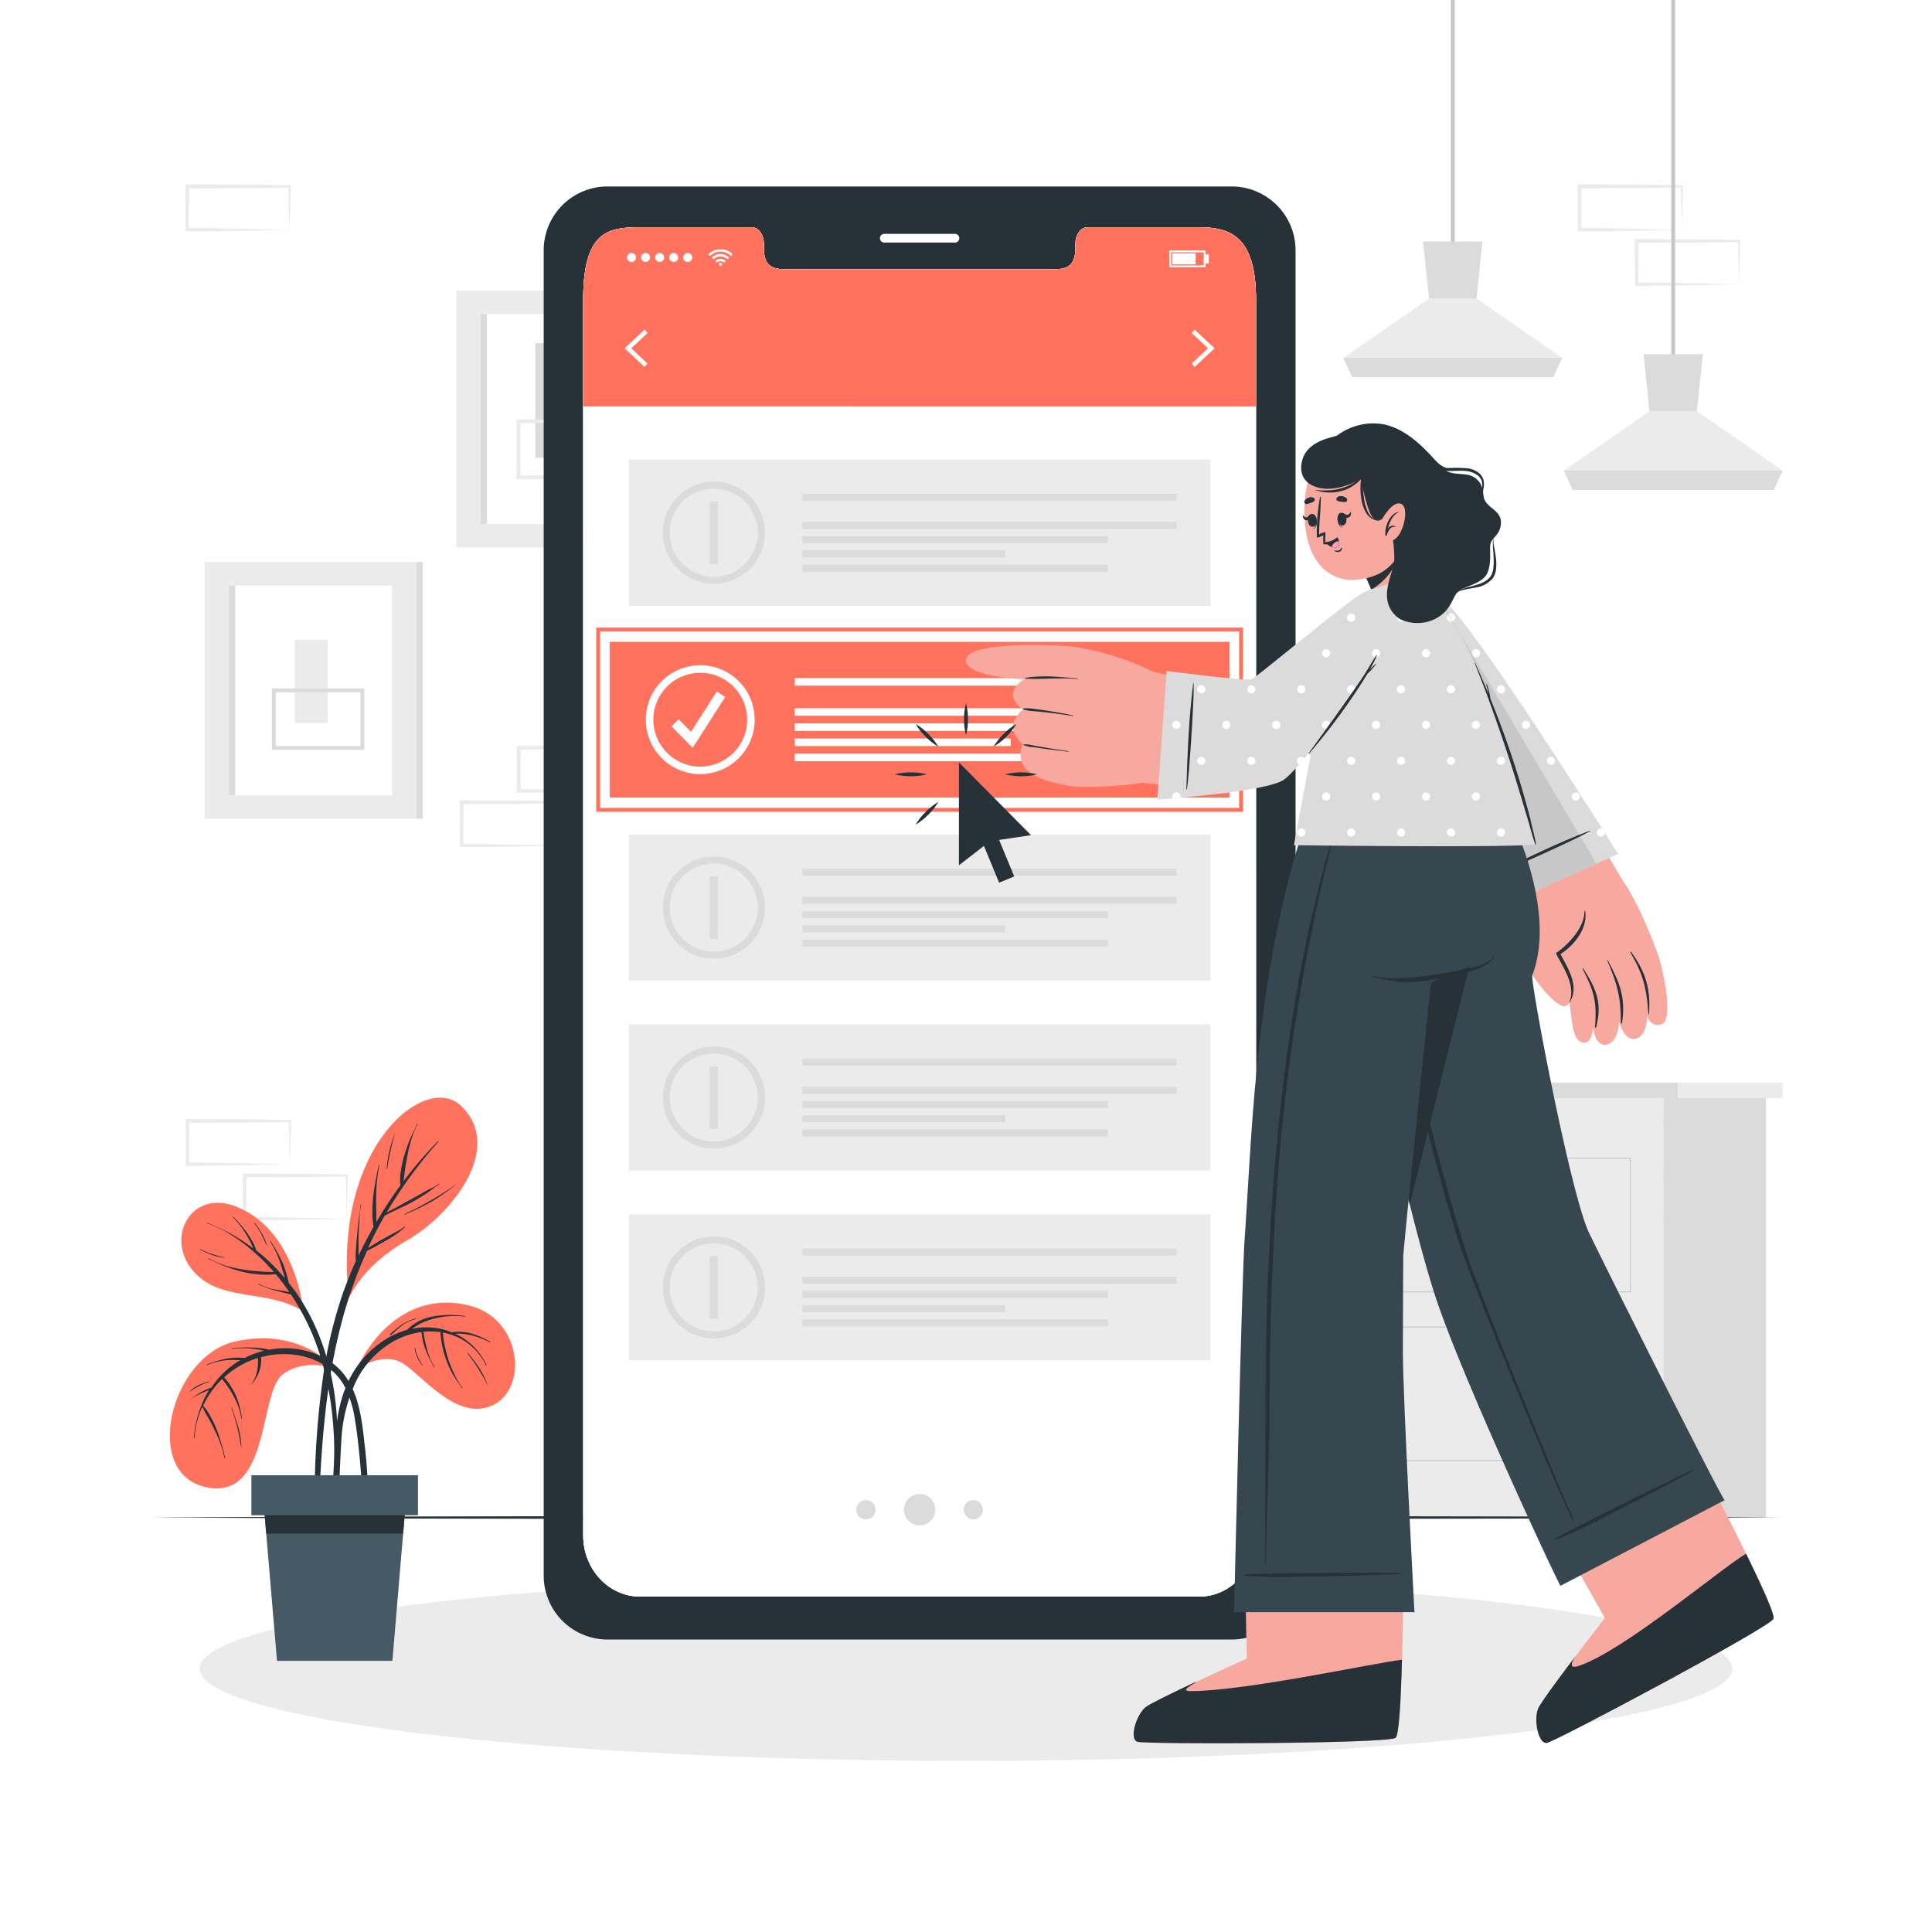 <svg class="animated" id="freepik_stories-select" xmlns="http://www.w3.org/2000/svg" viewBox="0 0 500 500" version="1.1" xmlns:xlink="http://www.w3.org/1999/xlink" xmlns:svgjs="http://svgjs.com/svgjs"><style>svg#freepik_stories-select:not(.animated) .animable {opacity: 0;}svg#freepik_stories-select.animated #freepik--background-complete--inject-125 {animation: 1s 1 forwards cubic-bezier(.36,-0.01,.5,1.38) lightSpeedRight;animation-delay: 0s;}svg#freepik_stories-select.animated #freepik--Shadow--inject-125 {animation: 1s 1 forwards cubic-bezier(.36,-0.01,.5,1.38) slideDown;animation-delay: 0s;}svg#freepik_stories-select.animated #freepik--Floor--inject-125 {animation: 1s 1 forwards cubic-bezier(.36,-0.01,.5,1.38) zoomOut;animation-delay: 0s;}svg#freepik_stories-select.animated #freepik--Device--inject-125 {animation: 1s 1 forwards cubic-bezier(.36,-0.01,.5,1.38) slideLeft;animation-delay: 0s;}svg#freepik_stories-select.animated #freepik--Character--inject-125 {animation: 1s 1 forwards cubic-bezier(.36,-0.01,.5,1.38) zoomIn,6s Infinite  linear shake;animation-delay: 0s,1s;}svg#freepik_stories-select.animated #freepik--Cursor--inject-125 {animation: 1s 1 forwards cubic-bezier(.36,-0.01,.5,1.38) slideLeft,1.5s Infinite  linear floating;animation-delay: 0s,1s;}svg#freepik_stories-select.animated #freepik--Plant--inject-125 {animation: 1s 1 forwards cubic-bezier(.36,-0.01,.5,1.38) lightSpeedRight;animation-delay: 0s;}            @keyframes lightSpeedRight {              from {                transform: translate3d(50%, 0, 0) skewX(-20deg);                opacity: 0;              }              60% {                transform: skewX(10deg);                opacity: 1;              }              80% {                transform: skewX(-2deg);              }              to {                opacity: 1;                transform: translate3d(0, 0, 0);              }            }                    @keyframes slideDown {                0% {                    opacity: 0;                    transform: translateY(-30px);                }                100% {                    opacity: 1;                    transform: translateY(0);                }            }                    @keyframes zoomOut {                0% {                    opacity: 0;                    transform: scale(1.5);                }                100% {                    opacity: 1;                    transform: scale(1);                }            }                    @keyframes slideLeft {                0% {                    opacity: 0;                    transform: translateX(-30px);                }                100% {                    opacity: 1;                    transform: translateX(0);                }            }                    @keyframes zoomIn {                0% {                    opacity: 0;                    transform: scale(0.5);                }                100% {                    opacity: 1;                    transform: scale(1);                }            }                    @keyframes shake {                10%, 90% {                    transform: translate3d(-1px, 0, 0);                  }                  20%, 80% {                    transform: translate3d(2px, 0, 0);                  }                  30%, 50%, 70% {                    transform: translate3d(-4px, 0, 0);                  }                  40%, 60% {                    transform: translate3d(4px, 0, 0);                  }            }                    @keyframes floating {                0% {                    opacity: 1;                    transform: translateY(0px);                }                50% {                    transform: translateY(-10px);                }                100% {                    opacity: 1;                    transform: translateY(0px);                }            }        </style><g id="freepik--background-complete--inject-125" class="animable" style="transform-origin: 254.66px 196.365px;"><path d="M436.81,301.3l-13.12.28-6.66.11c-2.23.05-4.47,0-6.7.06h-.44v-.45l-.05-11.19v-.5h.5l13.24.06c4.41,0,8.83.12,13.24.17h.28v.27c0,1.9-.08,3.79-.13,5.65Zm0,0-.14-5.65c-.05-1.87-.11-3.71-.13-5.54l.27.27c-4.41.05-8.83.16-13.24.17l-13.24.06.5-.5-.05,11.19-.45-.45c2.18,0,4.36,0,6.55.06l6.58.11Z" style="fill: rgb(235, 235, 235); transform-origin: 423.47px 295.68px;" id="el76dm59hs6a" class="animable"></path><path d="M422,315.41l-13.13.28-6.66.11c-2.22.05-4.46,0-6.69.05h-.44v-.45l-.05-11.19v-.5h.5l13.24.06c4.41,0,8.83.12,13.24.17h.27v.27c0,1.9-.08,3.79-.13,5.65Zm0,0-.14-5.65c0-1.87-.11-3.71-.13-5.54l.27.27c-4.41.05-8.83.16-13.24.17l-13.24.06.5-.5L396,315.41l-.44-.45c2.18,0,4.36,0,6.54.06l6.58.11Z" style="fill: rgb(235, 235, 235); transform-origin: 408.655px 309.78px;" id="ele0to0yaedqe" class="animable"></path><path d="M451.58,315.41l-13.12.28-6.66.11c-2.23.05-4.47,0-6.7.05h-.44v-.45l-.06-11.19v-.5h.5l13.24.06c4.42,0,8.83.12,13.24.17h.28v.27c0,1.9-.09,3.79-.14,5.65Zm0,0-.14-5.65c0-1.87-.11-3.71-.13-5.54l.27.27c-4.41.05-8.82.16-13.24.17l-13.24.06.5-.5-.05,11.19-.45-.45c2.18,0,4.36,0,6.55.06l6.58.11Z" style="fill: rgb(235, 235, 235); transform-origin: 438.23px 309.78px;" id="elro62ue7soh" class="animable"></path><path d="M75,301.3l-13.13.28-6.66.11c-2.22.05-4.46,0-6.69.06h-.45v-.45l0-11.19v-.5h.51l13.24.06c4.41,0,8.82.12,13.24.17h.27v.27c0,1.9-.09,3.79-.13,5.65Zm0,0-.14-5.65c0-1.87-.12-3.71-.14-5.54l.28.27c-4.42.05-8.83.16-13.24.17l-13.24.06.5-.5-.06,11.19-.44-.45c2.18,0,4.35,0,6.54.06l6.58.11Z" style="fill: rgb(235, 235, 235); transform-origin: 61.7px 295.68px;" id="elcw7yk975mgs" class="animable"></path><path d="M89.75,315.41l-13.13.28L70,315.8c-2.22.05-4.46,0-6.69.05h-.45v-.45l0-11.19v-.5h.5l13.24.06c4.41,0,8.83.12,13.24.17H90v.27c0,1.9-.08,3.79-.13,5.65Zm0,0-.14-5.65c0-1.87-.12-3.71-.13-5.54l.27.27c-4.41.05-8.83.16-13.24.17l-13.24.06.5-.5-.06,11.19-.44-.45c2.18,0,4.36,0,6.54.06l6.58.11Z" style="fill: rgb(235, 235, 235); transform-origin: 76.43px 309.78px;" id="el68sn4ojpoq" class="animable"></path><path d="M160.71,204.71l-13.12.28-6.66.11c-2.23.05-4.47,0-6.7.05h-.44v-.45l-.05-11.19V193h.5l13.24.06c4.41,0,8.83.11,13.24.17H161v.27c0,1.9-.08,3.79-.13,5.65Zm0,0-.14-5.66c0-1.86-.11-3.7-.13-5.53l.27.27c-4.41.05-8.83.16-13.24.17l-13.24.06.5-.5,0,11.19-.45-.45c2.18,0,4.36,0,6.55.06l6.58.11Z" style="fill: rgb(235, 235, 235); transform-origin: 147.37px 199.075px;" id="el8e9iacv6l6y" class="animable"></path><path d="M145.94,218.82l-13.13.28-6.66.11c-2.22,0-4.46,0-6.69,0H119v-.45L119,207.63v-.5h.5l13.24.06c4.41,0,8.83.11,13.24.17h.28v.27c0,1.9-.08,3.79-.13,5.65Zm0,0-.14-5.66c-.05-1.86-.11-3.7-.13-5.53l.27.27c-4.41,0-8.83.16-13.24.17l-13.24.06.5-.5-.06,11.19-.44-.45c2.18,0,4.36,0,6.54.06l6.58.11Z" style="fill: rgb(235, 235, 235); transform-origin: 132.63px 213.17px;" id="el3axffwleqx9" class="animable"></path><path d="M175.48,218.82l-13.12.28-6.66.11c-2.23,0-4.47,0-6.7,0h-.44v-.45l-.06-11.19v-.5h.5l13.24.06c4.42,0,8.83.11,13.24.17h.28v.27c0,1.9-.09,3.79-.14,5.65Zm0,0-.14-5.66c0-1.86-.11-3.7-.13-5.53l.27.27c-4.41,0-8.82.16-13.24.17l-13.24.06.5-.5-.05,11.19-.45-.45c2.18,0,4.36,0,6.55.06l6.58.11Z" style="fill: rgb(235, 235, 235); transform-origin: 162.13px 213.14px;" id="el7epgo7u5d67" class="animable"></path><path d="M435.28,59.45l-13.13.28-6.66.12c-2.22,0-4.46,0-6.69,0h-.44v-.45l-.05-11.19v-.5h.5l13.24.06c4.41,0,8.83.11,13.24.16h.28v.27c0,1.89-.08,3.78-.13,5.65Zm0,0-.14-5.65c-.05-1.86-.11-3.7-.13-5.54l.27.28c-4.41.05-8.83.16-13.24.16l-13.24.06.5-.5-.06,11.19L408.8,59c2.18,0,4.36,0,6.54.05l6.58.12Z" style="fill: rgb(235, 235, 235); transform-origin: 421.94px 53.78px;" id="el9y772imhvkk" class="animable"></path><path d="M450.05,73.56l-13.12.28-6.66.12c-2.23,0-4.47,0-6.7.05h-.44v-.45l-.05-11.19v-.5h.5l13.24.06c4.41,0,8.83.11,13.24.16h.28v.27c0,1.9-.08,3.79-.13,5.66Zm0,0-.14-5.65c-.05-1.86-.11-3.7-.13-5.54l.27.28c-4.41.05-8.83.16-13.24.16l-13.24.06.5-.5L424,73.56l-.45-.44c2.18,0,4.36,0,6.55,0l6.58.12Z" style="fill: rgb(235, 235, 235); transform-origin: 436.71px 67.94px;" id="ela4ukyfq1ntc" class="animable"></path><path d="M74.9,59.47l-13.13.28-6.66.11c-2.22,0-4.46,0-6.69,0H48v-.45l0-11.19v-.5h.5l13.24.06c4.41,0,8.82.11,13.24.16h.27v.27c0,1.9-.09,3.78-.13,5.65Zm0,0-.14-5.66c-.05-1.86-.12-3.7-.14-5.53l.28.27c-4.42.05-8.83.16-13.24.16l-13.24.07.5-.5-.06,11.19L48.42,59c2.18,0,4.36,0,6.54.06l6.58.11Z" style="fill: rgb(235, 235, 235); transform-origin: 61.625px 53.79px;" id="elwmfb9twgt5" class="animable"></path><rect x="118.11" y="75.23" width="54.79" height="66.46" style="fill: rgb(235, 235, 235); transform-origin: 145.505px 108.46px;" id="elxhmxyrjy59" class="animable"></rect><rect x="124.37" y="81.29" width="42.27" height="54.33" style="fill: rgb(255, 255, 255); transform-origin: 145.505px 108.455px;" id="elmgwzxlzl5s" class="animable"></rect><rect x="124.37" y="81.29" width="1.65" height="54.33" style="fill: rgb(219, 219, 219); transform-origin: 125.195px 108.455px;" id="elf7le99ndvbn" class="animable"></rect><rect x="172.89" y="75.23" width="1.65" height="66.46" style="fill: rgb(219, 219, 219); transform-origin: 173.715px 108.46px;" id="ely2vlka5ubl" class="animable"></rect><rect x="138.53" y="88.78" width="9.97" height="29.69" style="fill: rgb(219, 219, 219); transform-origin: 143.515px 103.625px;" id="elc02qc3um1eo" class="animable"></rect><path d="M161.26,124.05H133.68V108.5h27.58Zm-26.58-1h25.58V109.5H134.68Z" style="fill: rgb(235, 235, 235); transform-origin: 147.47px 116.275px;" id="el5ln38uarfu" class="animable"></path><rect x="52.96" y="145.44" width="54.79" height="66.46" style="fill: rgb(235, 235, 235); transform-origin: 80.355px 178.67px;" id="el0dp2iag42dpr" class="animable"></rect><rect x="59.22" y="151.51" width="42.27" height="54.33" style="fill: rgb(255, 255, 255); transform-origin: 80.355px 178.675px;" id="el6sszgdy141h" class="animable"></rect><rect x="59.22" y="151.51" width="1.65" height="54.33" style="fill: rgb(219, 219, 219); transform-origin: 60.045px 178.675px;" id="elgu4j8uf5a5s" class="animable"></rect><rect x="107.75" y="145.44" width="1.65" height="66.46" style="fill: rgb(219, 219, 219); transform-origin: 108.575px 178.67px;" id="el6wup8xfignc" class="animable"></rect><rect x="76.26" y="165.55" width="8.54" height="21.59" style="fill: rgb(235, 235, 235); transform-origin: 80.53px 176.345px;" id="elb84tc9zaf8d" class="animable"></rect><path d="M94.29,194.06H70.36V178.17H94.29Zm-22.93-1H93.29V179.17H71.36Z" style="fill: rgb(219, 219, 219); transform-origin: 82.325px 186.115px;" id="elhg98xyfa2tp" class="animable"></path><rect x="352.05" y="284.2" width="78.42" height="108.53" style="fill: rgb(235, 235, 235); transform-origin: 391.26px 338.465px;" id="elek1w36guqdb" class="animable"></rect><rect x="348.25" y="280.18" width="86.02" height="4.03" style="fill: rgb(219, 219, 219); transform-origin: 391.26px 282.195px;" id="elahvw8a8nh49" class="animable"></rect><rect x="434.27" y="280.18" width="27.05" height="4.03" style="fill: rgb(235, 235, 235); transform-origin: 447.795px 282.195px;" id="eladk74g8iqv" class="animable"></rect><rect x="430.47" y="284.2" width="26.57" height="108.53" style="fill: rgb(219, 219, 219); transform-origin: 443.755px 338.465px;" id="eltrop9zcznsh" class="animable"></rect><path d="M422.05,334.46H360.46V299.63h61.59Zm-61.34-.25H421.8V299.88H360.71Z" style="fill: rgb(199, 199, 199); transform-origin: 391.255px 317.045px;" id="el8q3wvbm0uym" class="animable"></path><rect x="382.67" y="309.82" width="11.98" height="6.89" style="fill: rgb(199, 199, 199); transform-origin: 388.66px 313.265px;" id="el5quzj0vf0f9" class="animable"></rect><path d="M398.31,316.31H386.08v-6.1h12.23Zm-12-.25h11.73v-5.6H386.33Z" style="fill: rgb(199, 199, 199); transform-origin: 392.195px 313.26px;" id="elrq9jk3536a" class="animable"></path><path d="M422.05,378.15H360.46V343.32h61.59Zm-61.34-.25H421.8V343.57H360.71Z" style="fill: rgb(199, 199, 199); transform-origin: 391.255px 360.735px;" id="elqgj0sv0ew7j" class="animable"></path><rect x="382.67" y="353.51" width="11.98" height="6.89" style="fill: rgb(199, 199, 199); transform-origin: 388.66px 356.955px;" id="elcsz892rn2n" class="animable"></rect><path d="M398.31,360H386.08v-6.09h12.23Zm-12-.25h11.73v-5.59H386.33Z" style="fill: rgb(199, 199, 199); transform-origin: 392.195px 356.955px;" id="elp46lqjvnfe" class="animable"></path><rect x="432.52" width="1" height="94.5" style="fill: rgb(199, 199, 199); transform-origin: 433.02px 47.25px;" id="elaj3kgu397je" class="animable"></rect><polygon points="404.73 121.77 407 126.78 459.05 126.78 461.32 121.77 439.16 106.44 426.89 106.44 404.73 121.77" style="fill: rgb(235, 235, 235); transform-origin: 433.025px 116.61px;" id="elrsuhex31k0e" class="animable"></polygon><polygon points="425.35 91.66 426.89 106.44 439.16 106.44 440.7 91.66 425.35 91.66" style="fill: rgb(219, 219, 219); transform-origin: 433.025px 99.05px;" id="elopfwqxp22qn" class="animable"></polygon><polygon points="404.73 121.78 407.01 126.78 459.05 126.78 461.32 121.78 404.73 121.78" style="fill: rgb(219, 219, 219); transform-origin: 433.025px 124.28px;" id="el53ter2324cg" class="animable"></polygon><rect x="375.48" width="1" height="65.34" style="fill: rgb(199, 199, 199); transform-origin: 375.98px 32.67px;" id="el23p2y9sbtm" class="animable"></rect><polygon points="347.68 92.62 349.96 97.62 402 97.62 404.27 92.62 382.12 77.28 369.84 77.28 347.68 92.62" style="fill: rgb(235, 235, 235); transform-origin: 375.975px 87.45px;" id="elr5bsrsc9u2j" class="animable"></polygon><polygon points="368.3 62.51 369.84 77.28 382.12 77.28 383.65 62.51 368.3 62.51" style="fill: rgb(219, 219, 219); transform-origin: 375.975px 69.895px;" id="el27fx9uaamfh" class="animable"></polygon><polygon points="347.69 92.62 349.96 97.63 402.01 97.63 404.27 92.62 347.69 92.62" style="fill: rgb(219, 219, 219); transform-origin: 375.98px 95.125px;" id="elgivjoz99194" class="animable"></polygon></g><g id="freepik--Shadow--inject-125" class="animable" style="transform-origin: 250px 431.85px;"><ellipse cx="250" cy="431.85" rx="198.31" ry="23.88" style="fill: rgb(235, 235, 235); transform-origin: 250px 431.85px;" id="eluk4xfg3dorc" class="animable"></ellipse></g><g id="freepik--Floor--inject-125" class="animable" style="transform-origin: 250px 392.73px;"><polygon points="38.68 392.73 91.51 392.49 144.34 392.4 250 392.23 355.66 392.4 408.49 392.49 461.32 392.73 408.49 392.98 355.66 393.06 250 393.23 144.34 393.06 91.51 392.97 38.68 392.73" style="fill: rgb(38, 50, 56); transform-origin: 250px 392.73px;" id="el2d229zqiliy" class="animable"></polygon></g><g id="freepik--Device--inject-125" class="animable" style="transform-origin: 238px 236.285px;"><path d="M318.9,48.26H157.08a16.52,16.52,0,0,0-16.37,16.68V407.63a16.54,16.54,0,0,0,16.37,16.68H318.9a16.55,16.55,0,0,0,16.39-16.68V64.94A16.54,16.54,0,0,0,318.9,48.26Zm6.15,349.07c0,8.77-6.57,15.86-14.67,15.86H165.62c-8.12,0-14.69-7.09-14.69-15.86V77.57c0-17.87,6.57-18.74,14.69-18.74h29c1.68,0,3.06,1.92,3.06,4.29v1c0,5.56,3,5.58,6.78,5.58h67.06c3.77,0,6.8,0,6.8-5.58v-1c0-2.37,1.36-4.29,3.07-4.29h29c8.1,0,14.67,2.38,14.67,18.74Z" style="fill: rgb(38, 50, 56); transform-origin: 238px 236.285px;" id="elmrrncya9l5s" class="animable"></path><path d="M325.05,77.57V397.33c0,8.77-6.57,15.86-14.67,15.86H165.62c-8.12,0-14.69-7.09-14.69-15.86V77.57c0-17.87,6.57-18.74,14.69-18.74h29c1.68,0,3.06,1.92,3.06,4.29v1c0,5.56,3,5.58,6.78,5.58h67.06c3.77,0,6.8,0,6.8-5.58v-1c0-2.37,1.36-4.29,3.07-4.29h29C318.48,58.83,325.05,61.21,325.05,77.57Z" style="fill: rgb(255, 255, 255); transform-origin: 237.99px 236.01px;" id="elkgevglu9em" class="animable"></path><path d="M325.05,77.56V397.33c0,8.77-6.57,15.86-14.67,15.86H165.62c-8.12,0-14.69-7.09-14.69-15.86V77.56c0-17.86,6.57-18.73,14.69-18.73h29c1.68,0,3.06,1.92,3.06,4.29v1c0,5.57,3,5.59,6.78,5.59h67.06c3.77,0,6.8,0,6.8-5.59v-1c0-2.37,1.36-4.29,3.07-4.29h29C318.48,58.83,325.05,61.21,325.05,77.56Z" style="fill: rgb(255, 255, 255); transform-origin: 237.99px 236.01px;" id="el4zhmzbjy5b2" class="animable"></path><path d="M325.05,77.57v27.61H150.93V77.57c0-17.87,6.57-18.74,14.69-18.74h29c1.68,0,3.06,1.92,3.06,4.29v1c0,5.56,3,5.58,6.78,5.58h67.06c3.77,0,6.8,0,6.8-5.58v-1c0-2.37,1.36-4.29,3.07-4.29h29C318.48,58.83,325.05,61.21,325.05,77.57Z" style="fill: rgb(255, 114, 94); transform-origin: 237.99px 82.005px;" id="elzczhtf059gi" class="animable"></path><g id="freepik--u5Zjqx--inject-125" class="animable" style="transform-origin: 186.475px 66.66px;"><path d="M189.61,65.8c-.09.09-.19.18-.28.28l-.16.16a3.81,3.81,0,0,0-5.4,0l-.15-.16c-.09-.09-.19-.18-.28-.28h0l.36-.32a3.92,3.92,0,0,1,.82-.52,4.18,4.18,0,0,1,1.08-.37l.55-.07h.47l.37,0a4.29,4.29,0,0,1,1,.24,4.12,4.12,0,0,1,.67.32,4.18,4.18,0,0,1,.65.45l.29.26Z" style="fill: rgb(255, 255, 255); transform-origin: 186.475px 65.38px;" id="eluw7iy7sqfnr" class="animable"></path><path d="M184.66,67.12l-.44-.44a3.12,3.12,0,0,1,1.8-.91,3.17,3.17,0,0,1,2.71.9l-.45.44a2.57,2.57,0,0,0-3.62,0Z" style="fill: rgb(255, 255, 255); transform-origin: 186.475px 66.428px;" id="elptkdholmhg" class="animable"></path><path d="M187.84,67.56l-.44.44a1.24,1.24,0,0,0-.93-.38,1.3,1.3,0,0,0-.93.38l-.44-.44A1.93,1.93,0,0,1,187.84,67.56Z" style="fill: rgb(255, 255, 255); transform-origin: 186.47px 67.495px;" id="el4q5mkzkxl2i" class="animable"></path><path d="M186.87,68.4a.4.4,0,1,1-.4-.4A.4.4,0,0,1,186.87,68.4Z" style="fill: rgb(255, 255, 255); transform-origin: 186.47px 68.4px;" id="el9ml76lg99i9" class="animable"></path></g><path d="M162.29,66.65a1.16,1.16,0,1,1,1.15,1.15A1.16,1.16,0,0,1,162.29,66.65Z" style="fill: rgb(255, 255, 255); transform-origin: 163.45px 66.64px;" id="elwmq2mzos7oi" class="animable"></path><path d="M165.92,66.65a1.16,1.16,0,1,1,1.16,1.15A1.16,1.16,0,0,1,165.92,66.65Z" style="fill: rgb(255, 255, 255); transform-origin: 167.08px 66.64px;" id="el44i77obfw7h" class="animable"></path><path d="M169.56,66.65a1.16,1.16,0,1,1,1.15,1.15A1.15,1.15,0,0,1,169.56,66.65Z" style="fill: rgb(255, 255, 255); transform-origin: 170.72px 66.64px;" id="elyeqzx118iop" class="animable"></path><path d="M173.19,66.65a1.16,1.16,0,1,1,1.16,1.15A1.16,1.16,0,0,1,173.19,66.65Z" style="fill: rgb(255, 255, 255); transform-origin: 174.35px 66.64px;" id="elqsa56ppkrdp" class="animable"></path><path d="M176.83,66.65A1.16,1.16,0,1,1,178,67.8,1.15,1.15,0,0,1,176.83,66.65Z" style="fill: rgb(255, 255, 255); transform-origin: 177.99px 66.64px;" id="elw1jy44vxj4k" class="animable"></path><path d="M312,69.16H302.6V64.81H312Zm-8.91-.47h8.43v-3.4h-8.43Z" style="fill: rgb(255, 255, 255); transform-origin: 307.3px 66.985px;" id="el2cfjocw5273" class="animable"></path><rect x="303.38" y="65.55" width="6.06" height="2.87" style="fill: rgb(255, 255, 255); transform-origin: 306.41px 66.985px;" id="elfd2kyprvjtc" class="animable"></rect><rect x="312" y="65.83" width="0.84" height="2.33" style="fill: rgb(255, 255, 255); transform-origin: 312.42px 66.995px;" id="elxnwxszpgc9q" class="animable"></rect><polygon points="166.81 94.96 161.66 90.14 166.81 85.32 167.6 86.17 163.37 90.14 167.6 94.11 166.81 94.96" style="fill: rgb(255, 255, 255); transform-origin: 164.63px 90.14px;" id="elxn1v4428blr" class="animable"></polygon><polygon points="309.19 85.32 314.34 90.14 309.19 94.96 308.4 94.11 312.63 90.14 308.4 86.17 309.19 85.32" style="fill: rgb(255, 255, 255); transform-origin: 311.37px 90.14px;" id="ellyd20mv1r7k" class="animable"></polygon><path d="M247.14,62.78H228.85a1.14,1.14,0,0,1-1.13-1.13h0a1.14,1.14,0,0,1,1.13-1.13h18.29a1.13,1.13,0,0,1,1.13,1.13h0A1.13,1.13,0,0,1,247.14,62.78Z" style="fill: rgb(255, 255, 255); transform-origin: 237.995px 61.65px;" id="elnt5kwcg8r29" class="animable"></path><rect x="162.75" y="118.95" width="150.5" height="37.83" style="fill: rgb(235, 235, 235); transform-origin: 238px 137.865px;" id="elyqx624jzvcn" class="animable"></rect><path d="M184.73,151.09A13.23,13.23,0,1,1,198,137.86,13.24,13.24,0,0,1,184.73,151.09Zm0-24.61a11.39,11.39,0,1,0,11.38,11.38A11.4,11.4,0,0,0,184.73,126.48Z" style="fill: rgb(219, 219, 219); transform-origin: 184.77px 137.86px;" id="elqhnl5tffwf" class="animable"></path><g id="eluvz8d5jnn6d"><rect x="183.71" y="129.82" width="2.04" height="16.09" style="fill: rgb(219, 219, 219); transform-origin: 184.73px 137.865px; transform: rotate(-45deg);" class="animable"></rect></g><g id="elch5d87tk8t9"><rect x="183.71" y="129.82" width="2.04" height="16.09" style="fill: rgb(219, 219, 219); transform-origin: 184.73px 137.865px; transform: rotate(-135deg);" class="animable"></rect></g><rect x="207.68" y="127.78" width="96.81" height="1.83" style="fill: rgb(219, 219, 219); transform-origin: 256.085px 128.695px;" id="ely1fljehxjy" class="animable"></rect><rect x="207.68" y="135.09" width="96.81" height="1.83" style="fill: rgb(219, 219, 219); transform-origin: 256.085px 136.005px;" id="elsluhfktpcmq" class="animable"></rect><rect x="207.68" y="138.76" width="79.03" height="1.83" style="fill: rgb(219, 219, 219); transform-origin: 247.195px 139.675px;" id="elzmxf1neq2k" class="animable"></rect><rect x="207.68" y="142.44" width="52.45" height="1.83" style="fill: rgb(219, 219, 219); transform-origin: 233.905px 143.355px;" id="elh1uzk5b7h1l" class="animable"></rect><rect x="207.68" y="146.12" width="79.03" height="1.83" style="fill: rgb(219, 219, 219); transform-origin: 247.195px 147.035px;" id="el60dufjqieq8" class="animable"></rect><rect x="162.75" y="215.98" width="150.5" height="37.83" style="fill: rgb(235, 235, 235); transform-origin: 238px 234.895px;" id="el2hqyfuf6hzv" class="animable"></rect><path d="M184.73,248.11A13.22,13.22,0,1,1,198,234.89,13.23,13.23,0,0,1,184.73,248.11Zm0-24.61a11.39,11.39,0,1,0,11.38,11.39A11.4,11.4,0,0,0,184.73,223.5Z" style="fill: rgb(219, 219, 219); transform-origin: 184.78px 234.89px;" id="el3rlg8b0hf65" class="animable"></path><g id="el86ai7odwjl"><rect x="183.71" y="226.85" width="2.04" height="16.09" style="fill: rgb(219, 219, 219); transform-origin: 184.73px 234.895px; transform: rotate(-45deg);" class="animable"></rect></g><g id="elerhwym57zjv"><rect x="183.71" y="226.85" width="2.04" height="16.09" style="fill: rgb(219, 219, 219); transform-origin: 184.73px 234.895px; transform: rotate(-135deg);" class="animable"></rect></g><rect x="207.68" y="224.8" width="96.81" height="1.83" style="fill: rgb(219, 219, 219); transform-origin: 256.085px 225.715px;" id="el7eywx0xix74" class="animable"></rect><rect x="207.68" y="232.11" width="96.81" height="1.83" style="fill: rgb(219, 219, 219); transform-origin: 256.085px 233.025px;" id="el7z3dqcyj41s" class="animable"></rect><rect x="207.68" y="235.79" width="79.03" height="1.83" style="fill: rgb(219, 219, 219); transform-origin: 247.195px 236.705px;" id="elrn8kbo7pdz9" class="animable"></rect><rect x="207.68" y="239.47" width="52.45" height="1.83" style="fill: rgb(219, 219, 219); transform-origin: 233.905px 240.385px;" id="elq1kbx2zssyr" class="animable"></rect><rect x="207.68" y="243.15" width="79.03" height="1.83" style="fill: rgb(219, 219, 219); transform-origin: 247.195px 244.065px;" id="elmvw8a9x0d1" class="animable"></rect><rect x="162.75" y="265.12" width="150.5" height="37.83" style="fill: rgb(235, 235, 235); transform-origin: 238px 284.035px;" id="elk83s09twpsk" class="animable"></rect><path d="M184.73,297.26A13.22,13.22,0,1,1,198,284,13.23,13.23,0,0,1,184.73,297.26Zm0-24.61A11.39,11.39,0,1,0,196.11,284,11.4,11.4,0,0,0,184.73,272.65Z" style="fill: rgb(219, 219, 219); transform-origin: 184.78px 284.04px;" id="el9nx8uomq04" class="animable"></path><g id="eloilmegb99xi"><rect x="183.71" y="275.99" width="2.04" height="16.09" style="fill: rgb(219, 219, 219); transform-origin: 184.73px 284.035px; transform: rotate(-45deg);" class="animable"></rect></g><g id="elvr8jb6zjx7o"><rect x="183.71" y="275.99" width="2.04" height="16.09" style="fill: rgb(219, 219, 219); transform-origin: 184.73px 284.035px; transform: rotate(-135deg);" class="animable"></rect></g><rect x="207.68" y="273.95" width="96.81" height="1.83" style="fill: rgb(219, 219, 219); transform-origin: 256.085px 274.865px;" id="elcb32aebh0tl" class="animable"></rect><rect x="207.68" y="281.26" width="96.81" height="1.83" style="fill: rgb(219, 219, 219); transform-origin: 256.085px 282.175px;" id="el4vqq04xb7wy" class="animable"></rect><rect x="207.68" y="284.94" width="79.03" height="1.83" style="fill: rgb(219, 219, 219); transform-origin: 247.195px 285.855px;" id="elk1pqcijvufk" class="animable"></rect><rect x="207.68" y="288.61" width="52.45" height="1.83" style="fill: rgb(219, 219, 219); transform-origin: 233.905px 289.525px;" id="elc26n96tx3hr" class="animable"></rect><rect x="207.68" y="292.29" width="79.03" height="1.83" style="fill: rgb(219, 219, 219); transform-origin: 247.195px 293.205px;" id="ell0ikvr8lg9q" class="animable"></rect><rect x="162.75" y="314.26" width="150.5" height="37.83" style="fill: rgb(235, 235, 235); transform-origin: 238px 333.175px;" id="el615ezxfzqij" class="animable"></rect><path d="M184.73,346.4A13.22,13.22,0,1,1,198,333.18,13.23,13.23,0,0,1,184.73,346.4Zm0-24.61a11.39,11.39,0,1,0,11.38,11.39A11.4,11.4,0,0,0,184.73,321.79Z" style="fill: rgb(219, 219, 219); transform-origin: 184.78px 333.18px;" id="eligpnh5t4k48" class="animable"></path><g id="elum3p28t0v5"><rect x="183.71" y="325.13" width="2.04" height="16.09" style="fill: rgb(219, 219, 219); transform-origin: 184.73px 333.175px; transform: rotate(-45deg);" class="animable"></rect></g><g id="el9z8gixj4pyg"><rect x="183.71" y="325.13" width="2.04" height="16.09" style="fill: rgb(219, 219, 219); transform-origin: 184.73px 333.175px; transform: rotate(-135deg);" class="animable"></rect></g><rect x="207.68" y="323.09" width="96.81" height="1.83" style="fill: rgb(219, 219, 219); transform-origin: 256.085px 324.005px;" id="elh6vjt3scxrf" class="animable"></rect><rect x="207.68" y="330.4" width="96.81" height="1.83" style="fill: rgb(219, 219, 219); transform-origin: 256.085px 331.315px;" id="el0lkgkkb08djc" class="animable"></rect><rect x="207.68" y="334.08" width="79.03" height="1.83" style="fill: rgb(219, 219, 219); transform-origin: 247.195px 334.995px;" id="elpc4kn1i8hhm" class="animable"></rect><rect x="207.68" y="337.76" width="52.45" height="1.83" style="fill: rgb(219, 219, 219); transform-origin: 233.905px 338.675px;" id="elddp33hk2wxm" class="animable"></rect><rect x="207.68" y="341.43" width="79.03" height="1.83" style="fill: rgb(219, 219, 219); transform-origin: 247.195px 342.345px;" id="elulg5uwyks4" class="animable"></rect><rect x="157.81" y="166.1" width="160.37" height="40.31" style="fill: rgb(255, 114, 94); transform-origin: 237.995px 186.255px;" id="eli4j5892hkk" class="animable"></rect><path d="M321.69,210.09H154.31V162.42H321.69Zm-166.38-1H320.69V163.42H155.31Z" style="fill: rgb(255, 114, 94); transform-origin: 238px 186.255px;" id="elachdojowtxn" class="animable"></path><polygon points="179.28 193.54 173.79 187.99 175.64 186.16 178.84 189.41 185.5 178.97 187.68 180.37 179.28 193.54" style="fill: rgb(255, 255, 255); transform-origin: 180.735px 186.255px;" id="elrdxrkz3y9pq" class="animable"></polygon><path d="M181.23,200.34a14.09,14.09,0,1,1,14.09-14.09A14.1,14.1,0,0,1,181.23,200.34Zm0-26.22a12.14,12.14,0,1,0,12.14,12.13A12.14,12.14,0,0,0,181.23,174.12Z" style="fill: rgb(255, 255, 255); transform-origin: 181.23px 186.25px;" id="eljryywxu3czp" class="animable"></path><rect x="205.69" y="175.5" width="103.17" height="1.95" style="fill: rgb(255, 255, 255); transform-origin: 257.275px 176.475px;" id="elek50s5w8gor" class="animable"></rect><rect x="205.69" y="183.29" width="103.17" height="1.95" style="fill: rgb(255, 255, 255); transform-origin: 257.275px 184.265px;" id="el9hllgh9hivw" class="animable"></rect><rect x="205.69" y="187.21" width="84.22" height="1.95" style="fill: rgb(255, 255, 255); transform-origin: 247.8px 188.185px;" id="elsd1m2pwtifj" class="animable"></rect><rect x="205.69" y="191.13" width="55.89" height="1.95" style="fill: rgb(255, 255, 255); transform-origin: 233.635px 192.105px;" id="elkj9vfr2gqa" class="animable"></rect><rect x="205.69" y="195.05" width="84.22" height="1.95" style="fill: rgb(255, 255, 255); transform-origin: 247.8px 196.025px;" id="elpcpuj76drw9" class="animable"></rect><path d="M226.58,390.7a2.48,2.48,0,1,1-2.47-2.47A2.48,2.48,0,0,1,226.58,390.7Z" style="fill: rgb(219, 219, 219); transform-origin: 224.1px 390.71px;" id="elb2w5yeg5m87" class="animable"></path><circle cx="238" cy="390.7" r="4.06" style="fill: rgb(219, 219, 219); transform-origin: 238px 390.7px;" id="elukflyo5s1qg" class="animable"></circle><path d="M254.37,390.7a2.48,2.48,0,1,1-2.48-2.47A2.48,2.48,0,0,1,254.37,390.7Z" style="fill: rgb(219, 219, 219); transform-origin: 251.89px 390.71px;" id="elkp3dj0tiu" class="animable"></path></g><g id="freepik--Character--inject-125" class="animable" style="transform-origin: 354.507px 280.374px;"><path d="M340.31,129.43l-.4.1a.24.24,0,0,1,.07-.12h0Z" style="fill: rgb(38, 50, 56); transform-origin: 340.11px 129.47px;" id="elevfoaeknj06" class="animable"></path><path d="M371.34,178h0" style="fill: none; stroke: rgb(255, 152, 185); stroke-linecap: round; stroke-linejoin: round; stroke-width: 0px; transform-origin: 371.34px 178px;" id="elqysr3j2n78s" class="animable"></path><path d="M371.34,178h0" style="fill: none; stroke: rgb(255, 152, 185); stroke-linecap: round; stroke-linejoin: round; stroke-width: 0px; transform-origin: 371.34px 178px;" id="el5j1p53b2c52" class="animable"></path><path d="M351.82,418.33l-.18,0v-.13Z" style="fill: rgb(247, 169, 160); transform-origin: 351.73px 418.265px;" id="elipl5fazn6ir" class="animable"></path><path d="M368.32,164.71c5.21,25.83,22.3,67.38,24,73.26,1.43,5,31.49-4.36,29.42-7.26-2.65-3.71-29.15-50.37-41.88-67.19C369.34,149.64,365.87,152.57,368.32,164.71Z" style="fill: rgb(247, 169, 160); transform-origin: 394.706px 196.855px;" id="el2yjg2qjy4a" class="animable"></path><path d="M420.36,228.58c3.13,4.12,8,15.88,9.15,19.81s3.53,15.46.61,16.63-3.89-2.16-3.89-2.16.24,5-2.8,5.93-4.4-4.31-4.4-4.31-.12,5.19-3.22,5.87-3.58-4.78-3.58-4.78.11,4.74-2.69,4.23c-3.36-.61-2.57-9.39-4.13-13.63-.36-1-8.59-19-8.59-19Z" style="fill: rgb(247, 169, 160); transform-origin: 414.169px 249.494px;" id="el4w8ajglw3wy" class="animable"></path><path d="M412.78,265.72c.57-6.45-.3-9.37-3.22-15-.06-.11.09-.22.16-.11,3.37,5.29,5,8.8,3.37,15.2C413,266.08,412.75,266,412.78,265.72Z" style="fill: rgb(38, 50, 56); transform-origin: 411.637px 258.27px;" id="elnkqlc6cy9ps" class="animable"></path><path d="M419.48,264.68c0-6.75-.91-9.93-3.53-16.09,0-.09.11-.16.15-.07,3.08,5.83,4.61,9.36,3.72,16.11C419.78,264.94,419.48,265,419.48,264.68Z" style="fill: rgb(38, 50, 56); transform-origin: 418.011px 256.686px;" id="ele3xq1humluj" class="animable"></path><path d="M426.59,262.24c-.47-6.54-1.32-10.07-4.64-15.72a.12.12,0,0,1,.2-.14c3.94,5.44,5,9.83,4.63,15.82C426.76,262.61,426.62,262.65,426.59,262.24Z" style="fill: rgb(38, 50, 56); transform-origin: 424.388px 254.428px;" id="elcoch6aqjrca" class="animable"></path><path d="M392.11,234.9s.37,8.11,1.32,11.63,9.31,15.37,12,13.71c3.44-2.15,0-9.93-2.25-13.53,0,0,8-5,6.66-11.08S392.11,234.9,392.11,234.9Z" style="fill: rgb(247, 169, 160); transform-origin: 401.051px 246.562px;" id="elfi2zmmmie3" class="animable"></path><path d="M406.15,259.34c1.72-4.22-1.48-8.74-3.35-12.39a.37.37,0,0,1,.26-.55c3.19-2.3,7-6.48,7-10.63a.1.1,0,0,1,.19,0c.68,4.44-2.76,8.85-6.42,11.15,2,3.7,5,8.39,2.4,12.46A0,0,0,0,1,406.15,259.34Z" style="fill: rgb(38, 50, 56); transform-origin: 406.543px 247.541px;" id="elqch5brezu8" class="animable"></path><path d="M418.76,221s-30.54,13.67-31.25,14.29c0,0-19.68-62-21.3-72.49s2.19-13.34,8.93-6C386.22,168.82,418.76,221,418.76,221Z" style="fill: rgb(219, 219, 219); transform-origin: 392.299px 193.998px;" id="elk0dxhbqlnqn" class="animable"></path><path d="M370.11,169.06a1.06,1.06,0,1,1-1.06-1.06A1.06,1.06,0,0,1,370.11,169.06ZM382,168a1.06,1.06,0,1,0,1.06,1.06A1.06,1.06,0,0,0,382,168Zm-6.46-9.23a1.06,1.06,0,1,0,1.06,1.06A1.06,1.06,0,0,0,375.51,158.77ZM382,186.54A1.06,1.06,0,1,0,383,187.6,1.06,1.06,0,0,0,382,186.54Zm12.92,0A1.06,1.06,0,1,0,396,187.6,1.06,1.06,0,0,0,394.89,186.54Zm-19.38-9.23a1.06,1.06,0,1,0,1.06,1.06A1.06,1.06,0,0,0,375.51,177.31Zm12.92,0a1.06,1.06,0,1,0,1.06,1.06A1.06,1.06,0,0,0,388.43,177.31ZM382,205.08a1.06,1.06,0,1,0,1.06,1.06A1.06,1.06,0,0,0,382,205.08Zm12.92,0a1.06,1.06,0,1,0,1.06,1.06A1.06,1.06,0,0,0,394.89,205.08Zm12.92,0a1.06,1.06,0,1,0,1.06,1.06A1.06,1.06,0,0,0,407.81,205.08Zm-32.3-9.23-.2,0c.2.67.4,1.35.61,2a1.06,1.06,0,0,0-.41-2Zm12.92,0a1.06,1.06,0,1,0,1.06,1.06A1.06,1.06,0,0,0,388.43,195.85Zm12.92,0a1.06,1.06,0,1,0,1.06,1.06A1.06,1.06,0,0,0,401.35,195.85Zm-6.46,27.77a1.06,1.06,0,0,0,0,2.12,1.06,1.06,0,0,0,0-2.12Zm12.92,0a1.06,1.06,0,0,0,0,2.12,1.06,1.06,0,0,0,0-2.12Zm-19.38-9.23a1.06,1.06,0,0,0,0,2.12,1.06,1.06,0,0,0,0-2.12Zm12.92,0a1.06,1.06,0,0,0,0,2.12,1.06,1.06,0,0,0,0-2.12Zm12.92,0a1.06,1.06,0,1,0,1.07,1.06A1.07,1.07,0,0,0,414.27,214.39Zm-25.84,18.54a1.07,1.07,0,0,0-1.06,1.06,1,1,0,0,0,.72,1l1.34-.65a1,1,0,0,0,.06-.35A1.06,1.06,0,0,0,388.43,232.93Z" style="fill: rgb(255, 255, 255); transform-origin: 391.68px 196.88px;" id="elfsqezl0bxro" class="animable"></path><path d="M366.2,162.82c1.62,10.51,21.31,72.49,21.31,72.49.53-.46,16.12-7.53,25.66-11.79l-41.34-69.68C367.21,150.74,364.87,154.19,366.2,162.82Z" style="fill: rgb(199, 199, 199); transform-origin: 389.5px 194.015px;" id="el1x83z8r7unl" class="animable"></path><path d="M411.42,215c.08,0,.15.08.08.12-4,2.28-22.41,10.56-24.94,11.36-.08,0-.13-.1-.06-.13C395,222.08,403.44,218,411.42,215Z" style="fill: rgb(38, 50, 56); transform-origin: 398.998px 220.74px;" id="elahdyhc83kto" class="animable"></path><path d="M366.13,152.05c0,1-3.51,8.27-8,8.91-1.47.21-3-7.77-3-7.77l-.24-.57-3.42-7.9,8.51-8.06,1.24-1.09s.8,2.22,1.76,5c0,.13.09.25.13.39l.17.45.43,1.26c.11.32.22.64.32,1s.21.67.32,1A55.14,55.14,0,0,1,366.13,152.05Z" style="fill: rgb(247, 169, 160); transform-origin: 358.8px 148.267px;" id="eljn547jk4ev" class="animable"></path><path d="M363,140.57a17.26,17.26,0,0,1-8.09,12.05l-3.42-7.9,8.51-8.06,1.24-1.09S362,137.79,363,140.57Z" style="fill: rgb(38, 50, 56); transform-origin: 357.245px 144.095px;" id="elpwehm3eko5" class="animable"></path><path d="M337.61,133.74c.58,15.1,9.65,16.61,12.94,16.33,2.95-.26,13-.89,14-16s-6.22-19.58-13-19.67S337,118.64,337.61,133.74Z" style="fill: rgb(247, 169, 160); transform-origin: 351.11px 132.249px;" id="elv5bfnchvju" class="animable"></path><path d="M338.23,130.45a8.21,8.21,0,0,0,1-.33,1.63,1.63,0,0,0,.95-.52.53.53,0,0,0-.07-.65,1.32,1.32,0,0,0-1.34-.17,2,2,0,0,0-1.15.82A.58.58,0,0,0,338.23,130.45Z" style="fill: rgb(38, 50, 56); transform-origin: 338.904px 129.565px;" id="el28gn5oo6p29" class="animable"></path><path d="M348,129.93c-.36,0-.69-.07-1-.11a1.66,1.66,0,0,1-1-.31.53.53,0,0,1-.07-.65,1.33,1.33,0,0,1,1.27-.45,2,2,0,0,1,1.3.56A.57.57,0,0,1,348,129.93Z" style="fill: rgb(38, 50, 56); transform-origin: 347.256px 129.162px;" id="elnhj6mk85qkj" class="animable"></path><path d="M346.17,133.86s.09,0,.09.09c.06,1,.29,2.19,1.25,2.45a0,0,0,0,1,0,.06C346.36,136.4,346.06,134.84,346.17,133.86Z" style="fill: rgb(38, 50, 56); transform-origin: 346.829px 135.16px;" id="el8xc8morwltj" class="animable"></path><path d="M347,132.71c1.64-.26,2.05,3,.53,3.28S345.63,132.94,347,132.71Z" style="fill: rgb(38, 50, 56); transform-origin: 347.315px 134.351px;" id="elk0coz6gxsl" class="animable"></path><path d="M347.67,132.81c.31.15.63.44,1,.43s.67-.39.89-.75c0,0,0,0,.06,0,.09.63-.07,1.3-.74,1.48s-1.12-.34-1.35-.95C347.46,132.93,347.54,132.75,347.67,132.81Z" style="fill: rgb(38, 50, 56); transform-origin: 348.574px 133.248px;" id="elbyui5rf78l" class="animable"></path><path d="M340.62,134s-.08.06-.07.1c.17,1,.19,2.2-.69,2.66,0,0,0,.07,0,.06C341,136.49,340.94,134.91,340.62,134Z" style="fill: rgb(38, 50, 56); transform-origin: 340.34px 135.41px;" id="elpvcrh01ky9k" class="animable"></path><path d="M339.57,133c-1.66.1-1.35,3.4.18,3.32S341,133,339.57,133Z" style="fill: rgb(38, 50, 56); transform-origin: 339.617px 134.661px;" id="elbqegdi0hw6" class="animable"></path><path d="M338.9,133.31c-.25.2-.48.55-.79.6s-.66-.28-.92-.6c0,0-.05,0-.05,0,0,.63.31,1.27.93,1.34s.92-.52,1-1.17C339.1,133.4,339,133.23,338.9,133.31Z" style="fill: rgb(38, 50, 56); transform-origin: 338.108px 133.972px;" id="el7s3vluh6o53" class="animable"></path><path d="M347.17,141.74c-.2.28-.39.65-.75.74a2.7,2.7,0,0,1-1.13-.07s-.06,0,0,.06a1.36,1.36,0,0,0,1.38.33,1.09,1.09,0,0,0,.65-1C347.28,141.71,347.2,141.7,347.17,141.74Z" style="fill: rgb(38, 50, 56); transform-origin: 346.292px 142.292px;" id="elfrkyv7tb2op" class="animable"></path><path d="M342.48,138.53a21.88,21.88,0,0,0,0,2.27c0,.06.18.08.43.06h0a3.45,3.45,0,0,0,3.18-1.65.08.08,0,0,0-.12-.09,5.18,5.18,0,0,1-3,1.25c-.07-.19.16-2.65,0-2.65a6.7,6.7,0,0,0-1.59.55c0-3.23.49-6.43.43-9.65a.1.1,0,0,0-.19,0A52,52,0,0,0,340.8,139C340.79,139.39,342.21,138.68,342.48,138.53Z" style="fill: rgb(38, 50, 56); transform-origin: 343.441px 134.71px;" id="elo145js1b0xb" class="animable"></path><path d="M343,140.3a4.2,4.2,0,0,0,1.69,1.32,1.87,1.87,0,0,0,1.15.07c.83-.22.86-1,.7-1.64a4.57,4.57,0,0,0-.37-1A5.42,5.42,0,0,1,343,140.3Z" style="fill: rgb(38, 50, 56); transform-origin: 344.808px 140.4px;" id="els8vntd9lddo" class="animable"></path><path d="M344.64,141.62a1.87,1.87,0,0,0,1.15.07c.83-.22.86-1,.7-1.64A2,2,0,0,0,344.64,141.62Z" style="fill: rgb(255, 155, 188); transform-origin: 345.603px 140.9px;" id="elmhbmepgn3x" class="animable"></path><path d="M447.56,393.44c1.13,2.21,2.23,4.4,3.28,6.53q1,2,1.89,3.87c3.92,8.06,6.69,14.35,6.24,15.14-1.4,2.44-56.36,31.69-58.62,32.08s-3.5-6.05-2.27-8.88c.75-1.73,7-10,11.73-16.26v0c3.07-4,5.53-7.16,5.53-7.16l-3.59-6.37-16.41-29,36.82-19.47S440.26,379,447.56,393.44Z" style="fill: rgb(247, 169, 160); transform-origin: 427.179px 407.498px;" id="elnd4sao0l9i" class="animable"></path><path d="M400.35,451.06c2.26-.38,57.23-29.65,58.62-32.09.46-.78-2.32-7.07-6.24-15.14-.27-.57-.56-1.15-.85-1.74-7.06,4.25-31.31,24.88-43.16,29-4.24,1.48-.29-3.38-.29-3.38-4.52,5.93-9.67,12.87-10.35,14.43C396.85,445,398.09,451.43,400.35,451.06Z" style="fill: rgb(38, 50, 56); transform-origin: 428.308px 426.583px;" id="eli24hg7vric8" class="animable"></path><path d="M403.86,410.4c-.44-.22-26.22-55.35-32.71-75.87-8.43-26.66-18.45-77.6-20.73-87.8a149.81,149.81,0,0,1-9.48-36.59s49.35,0,49.35,0,12.94,24.76,6.27,42.25C396,254,406.45,309,411.22,319c4.13,8.66,34.31,68.82,35.12,69.24Z" style="fill: rgb(55, 71, 79); transform-origin: 393.64px 310.27px;" id="elyfyn1w4fxco" class="animable"></path><path d="M438.59,380.24c-4.91,2-23.89,11.6-28.62,14l-3.87,2a29.15,29.15,0,0,0-3.82,2.14c-.07.05,0,.17.08.15a24.64,24.64,0,0,0,3.51-1.39c1.22-.53,2.43-1.08,3.63-1.64,2.42-1.1,26.63-13.51,29.15-15.14A.08.08,0,0,0,438.59,380.24Z" style="fill: rgb(38, 50, 56); transform-origin: 420.456px 389.386px;" id="el9vn7w999yie" class="animable"></path><path d="M407.22,393.37c-4.16-9.34-24.08-58-27.58-68.73s-6.39-21.47-9.14-32.32c-2.8-11-5.43-22.1-8.12-33.16-2.72-11.22-5.39-22.48-7.42-33.84-.26-1.44-.51-2.88-.76-4.32,0-.1-.19-.08-.17,0,1.62,11.47,3.84,22.85,6.37,34.15s5.26,22.37,8.05,33.51c2.72,10.92,5.61,21.8,9,32.54s28.17,71,29.63,72.24C407.16,393.53,407.27,393.47,407.22,393.37Z" style="fill: rgb(38, 50, 56); transform-origin: 380.631px 307.208px;" id="elr8mlwgn84e" class="animable"></path><path d="M340.93,210.14a150.25,150.25,0,0,0,9.49,36.6c1.72,7.71,7.88,38.73,14.42,64.93l25.44-101.54S340.93,210.11,340.93,210.14Z" style="fill: rgb(38, 50, 56); transform-origin: 365.605px 260.897px;" id="elic6hep862d9" class="animable"></path><path d="M363,421.87c0,2.49-.09,4.94-.15,7.31,0,1.48-.09,2.92-.14,4.31-.3,8.95-.79,15.81-1.56,16.3-2.37,1.5-64.64,1.68-66.82,1s-.26-7,2.15-8.92c1.46-1.17,10.84-5.6,18-8.89l0,0c4.58-2.1,8.23-3.75,8.23-3.75l-.2-7.31L322,388.6h41.13S363.29,405.73,363,421.87Z" style="fill: rgb(247, 169, 160); transform-origin: 328.276px 419.884px;" id="el1b51yqbqrvz" class="animable"></path><path d="M370.35,254.29s-4.22,40-6.19,60.18c-.5,5-.84,8.81-1,10.44,0,.64-.08,11.1-.1,24.78,0,12,3,67.54,3,67.54H319.38s2-86.37,2.7-96.12c.09-1.13.16-2.3.24-3.49,1.84-27.6,2.85-67.78,16.39-107.48h51.65s1.27,23-9.34,39.86C381,250,373.43,252.56,370.35,254.29Z" style="fill: rgb(55, 71, 79); transform-origin: 354.894px 313.685px;" id="elt9nimjb8en" class="animable"></path><path d="M362.58,407.14c-5.3-.33-26.55,0-31.86.07l-4.35.1a29.1,29.1,0,0,0-4.38.25c-.09,0-.08.16,0,.17a24.76,24.76,0,0,0,3.76.29q2,.08,4,.12c2.65.06,29.85-.49,32.83-.85C362.68,407.27,362.68,407.14,362.58,407.14Z" style="fill: rgb(38, 50, 56); transform-origin: 342.291px 407.57px;" id="el1k1eof7g8ky" class="animable"></path><path d="M345.1,215.77a340.81,340.81,0,0,0-8.56,35.53c-2.2,11.91-3.92,23.91-5.23,35.95-1.33,12.21-2.25,24.46-2.87,36.72s-.89,24.48-.91,36.73-.17,42.55-.08,44.08c0,.1.16.1.16,0,.07-12.18.93-27.13.95-39.31s.25-24.5.75-36.74,1.28-24.3,2.47-36.4,2.8-24.37,4.91-36.45,4.59-23.83,7.48-35.6c.37-1.49.75-3,1.14-4.46A.11.11,0,0,0,345.1,215.77Z" style="fill: rgb(38, 50, 56); transform-origin: 336.366px 310.28px;" id="elpqwtksnfzy" class="animable"></path><path d="M386.59,247.71a10.2,10.2,0,0,1-4.89,2.54c-1.94.5-3.93.8-5.89,1.17a86.35,86.35,0,0,1-13.21,1.71,27.13,27.13,0,0,1-7.52-.59.08.08,0,0,0,0,.15,32.73,32.73,0,0,0,6.65,1.37,33.48,33.48,0,0,0,6.86-.19c2.31-.28,4.61-.73,6.89-1.21a50.88,50.88,0,0,0,6.09-1.58,11.18,11.18,0,0,0,5.15-3.27C386.75,247.74,386.65,247.64,386.59,247.71Z" style="fill: rgb(38, 50, 56); transform-origin: 370.877px 250.92px;" id="elcq0396xleab" class="animable"></path><path d="M294.34,450.76c2.19.71,64.44.53,66.82-1,.77-.48,1.26-7.34,1.56-16.29,0-1.28.09-2.59.12-3.94-7.66.92-40.62,8.13-54.74,8.13-3.43,0,2-2.34,1.35-2.4-5.91,2.78-11.82,5.65-13,6.56C294.08,443.77,292.17,450,294.34,450.76Z" style="fill: rgb(38, 50, 56); transform-origin: 328.115px 440.345px;" id="elg51w9kn51j9" class="animable"></path><path d="M339.15,195.73l-4.28,23s50.79.71,62.72-.13c0,0-12.47-48.58-25.3-62.51-6.41-7-14-6.45-18.75-1.58-1.21,1.24-15.71,20.39-17.23,27.71C335,188.63,339.15,195.73,339.15,195.73Z" style="fill: rgb(219, 219, 219); transform-origin: 366.23px 184.925px;" id="elmppa5yypra" class="animable"></path><path d="M344.27,169.06a1.07,1.07,0,0,1-1.06,1.06,1,1,0,0,1-.68-.26c.37-.59.75-1.17,1.13-1.76A1.06,1.06,0,0,1,344.27,169.06ZM356.13,168a1.06,1.06,0,1,0,1.06,1.06A1.05,1.05,0,0,0,356.13,168Zm12.92,0a1.06,1.06,0,1,0,1.06,1.06A1.06,1.06,0,0,0,369.05,168Zm-18.93-9.13-1.23,1.68a1.06,1.06,0,1,0,1.23-1.68Zm12.47-.1a1.06,1.06,0,1,0,1.06,1.06A1.05,1.05,0,0,0,362.59,158.77Zm12.15.34a1,1,0,0,0-.29.72,1.07,1.07,0,0,0,1.06,1.06,1,1,0,0,0,.38-.07C375.51,160.23,375.12,159.65,374.74,159.11Zm-31.53,27.43a1.06,1.06,0,1,0,0,2.12,1.06,1.06,0,0,0,0-2.12Zm12.92,0a1.06,1.06,0,1,0,1.06,1.06A1.05,1.05,0,0,0,356.13,186.54Zm12.92,0a1.06,1.06,0,1,0,1.06,1.06A1.06,1.06,0,0,0,369.05,186.54Zm12.92,0A1.06,1.06,0,1,0,383,187.6,1.06,1.06,0,0,0,382,186.54Zm-44.18-8.38c-.18.38-.35.76-.5,1.12a1.08,1.08,0,0,0,.52-.91A1.36,1.36,0,0,0,337.79,178.16Zm11.88-.85a1.06,1.06,0,1,0,0,2.12,1.06,1.06,0,1,0,0-2.12Zm12.92,0a1.06,1.06,0,1,0,1.06,1.06A1.05,1.05,0,0,0,362.59,177.31Zm12.92,0a1.06,1.06,0,1,0,1.06,1.06A1.06,1.06,0,0,0,375.51,177.31Zm-32.3,27.77a1.06,1.06,0,1,0,1.06,1.06A1.05,1.05,0,0,0,343.21,205.08Zm12.92,0a1.06,1.06,0,1,0,1.06,1.06A1.05,1.05,0,0,0,356.13,205.08Zm12.92,0a1.06,1.06,0,1,0,1.06,1.06A1.06,1.06,0,0,0,369.05,205.08Zm12.92,0a1.06,1.06,0,1,0,1.06,1.06A1.06,1.06,0,0,0,382,205.08Zm12,.58a1,1,0,0,0-.12.48,1,1,0,0,0,.53.91Zm-44.28-9.81a1.06,1.06,0,1,0,1.06,1.06A1.05,1.05,0,0,0,349.67,195.85Zm12.92,0a1.06,1.06,0,1,0,1.06,1.06A1.05,1.05,0,0,0,362.59,195.85Zm12.92,0a1.06,1.06,0,1,0,1.06,1.06A1.06,1.06,0,0,0,375.51,195.85Zm12.92,0a1.06,1.06,0,1,0,1.06,1.06A1.06,1.06,0,0,0,388.43,195.85Zm-51.68,18.54a1.06,1.06,0,1,0,1.06,1.06A1.06,1.06,0,0,0,336.75,214.39Zm12.92,0a1.06,1.06,0,1,0,1.06,1.06A1.06,1.06,0,0,0,349.67,214.39Zm12.92,0a1.06,1.06,0,1,0,1.06,1.06A1.06,1.06,0,0,0,362.59,214.39Zm12.92,0a1.06,1.06,0,0,0,0,2.12,1.06,1.06,0,0,0,0-2.12Zm12.92,0a1.06,1.06,0,0,0,0,2.12,1.06,1.06,0,0,0,0-2.12Z" style="fill: rgb(255, 255, 255); transform-origin: 365.045px 187.64px;" id="eltv9qcwyrl18" class="animable"></path><path d="M381.73,171.51c1.22,2.68,2.38,5.37,3.51,8.09-.18-.82-.38-1.64-.61-2.44,0-.12.15-.16.19,0a16.88,16.88,0,0,1,.91,3.69,240.66,240.66,0,0,1,9.21,27c.48,1.73,1,3.47,1.36,5.22s1,3.63,1.2,5.48a.08.08,0,0,1-.16,0c-.59-1.53-1-3.17-1.44-4.75s-.89-3-1.35-4.56c-.93-3.1-1.86-6.2-2.83-9.29-1.92-6.11-4-12.14-6.19-18.17-1.23-3.45-2.59-6.85-3.92-10.26C381.58,171.49,381.7,171.44,381.73,171.51Z" style="fill: rgb(38, 50, 56); transform-origin: 389.553px 195.052px;" id="el6nangfhxg4p" class="animable"></path><path d="M358.26,163.36c-3.12,6.91-19.56,34.7-28.51,37.7-14,4.71-31.21,1.71-40.28.88-5.06-.47-.06-30.91,5.35-29.11,7.41,2.46,25.43,4.79,28.1,4.71s15.58-13.14,25.47-20.87C357.56,149.51,363.42,151.92,358.26,163.36Z" style="fill: rgb(247, 169, 160); transform-origin: 323.778px 178.135px;" id="el7uzv81y0t6l" class="animable"></path><path d="M250,170.76c-.37,4.43,15.12,5.05,15.12,5.05a6.12,6.12,0,0,0-2.85,3.05c-.89,2.37,2.44,4.8,2.44,4.8a7.61,7.61,0,0,0-2.49,3.7c-.62,2.36,2.39,5.28,2.39,5.28a6.68,6.68,0,0,0-.14,4.64c1.52,4,7.92,5.24,12,6.07s16.11-.17,19.11-.78l5.64-27.35a75.29,75.29,0,0,0-22.48-7.72C274.67,166.83,250.47,165.75,250,170.76Z" style="fill: rgb(247, 169, 160); transform-origin: 275.607px 185.29px;" id="el7u71j33a8w" class="animable"></path><path d="M265.43,175.43c4.46-.78,8.92-.2,13.39.13a.08.08,0,1,1,0,.15c-4.45-.37-8.91.14-13.37-.07C265.32,175.64,265.31,175.45,265.43,175.43Z" style="fill: rgb(38, 50, 56); transform-origin: 272.137px 175.378px;" id="eldava1t6ddoh" class="animable"></path><path d="M264.91,183.34a11.45,11.45,0,0,1,3.09.17c1.08.13,2.17.28,3.25.45,2.16.35,4.32.73,6.46,1.19.1,0,.09.17,0,.15-2.16-.33-4.32-.64-6.49-.88-1.09-.12-2.17-.24-3.26-.34a14.3,14.3,0,0,1-3.06-.44A.16.16,0,0,1,264.91,183.34Z" style="fill: rgb(38, 50, 56); transform-origin: 271.291px 184.302px;" id="el8neb1ls9prs" class="animable"></path><path d="M264.74,192.66a7.9,7.9,0,0,1,2.77.3l3,.51c2,.33,3.94.65,5.92.91.09,0,.08.17,0,.16-2-.26-4-.48-6-.75l-3-.42a7.5,7.5,0,0,1-2.65-.62A0,0,0,0,1,264.74,192.66Z" style="fill: rgb(38, 50, 56); transform-origin: 270.617px 193.591px;" id="el4yfauxdm8yy" class="animable"></path><path d="M301.94,173.65l-2.43,33.28s28.3-1.92,32.78-5.16c5.34-3.86,23.52-29.17,27.75-39.39s-1.41-13.66-10.25-7S325.23,175.15,324,175.77,301.94,173.65,301.94,173.65Z" style="fill: rgb(219, 219, 219); transform-origin: 330.492px 179.443px;" id="elzqqgfke99y" class="animable"></path><path d="M344.27,169.06a1.06,1.06,0,0,1-2.12,0,1.06,1.06,0,0,1,2.12,0ZM356.13,168a1.06,1.06,0,0,0-.13,2.11l1-1.69A1,1,0,0,0,356.13,168Zm-6.46-9.23a1.06,1.06,0,0,0,0,2.12,1.06,1.06,0,0,0,0-2.12Zm-45.22,27.77a1.06,1.06,0,1,0,1.06,1.06A1.06,1.06,0,0,0,304.45,186.54Zm12.92,0a1.06,1.06,0,0,0,0,2.12,1.06,1.06,0,0,0,0-2.12Zm12.92,0a1.06,1.06,0,1,0,0,2.12,1.06,1.06,0,1,0,0-2.12Zm12.92,0a1.06,1.06,0,1,0,0,2.12,1.06,1.06,0,0,0,0-2.12Zm-32.3-9.23a1.06,1.06,0,1,0,0,2.12,1.06,1.06,0,1,0,0-2.12Zm12.92,0a1.06,1.06,0,1,0,0,2.12,1.06,1.06,0,1,0,0-2.12Zm12.92,0a1.06,1.06,0,0,0,0,2.12,1.06,1.06,0,0,0,0-2.12Zm12.92,0a1.06,1.06,0,1,0,0,2.12,1.06,1.06,0,1,0,0-2.12Zm-45.22,27.77a1.06,1.06,0,0,0-1.07,1.06,1,1,0,0,0,.12.48l2-.16a1.13,1.13,0,0,0,.05-.32A1.06,1.06,0,0,0,304.45,205.08Zm12.92,0a1,1,0,0,0-.57.17l.9-.11A.88.88,0,0,0,317.37,205.08Zm-6.46-9.23a1.06,1.06,0,1,0,1.06,1.06A1.05,1.05,0,0,0,310.91,195.85Zm12.92,0a1.06,1.06,0,1,0,1.06,1.06A1.05,1.05,0,0,0,323.83,195.85Zm12.92,0a1.06,1.06,0,0,0-.51,2c.43-.49.88-1,1.35-1.57A1,1,0,0,0,336.75,195.85Z" style="fill: rgb(255, 255, 255); transform-origin: 330.19px 182.695px;" id="elsi2igc8ykyk" class="animable"></path><path d="M338.71,194.9c.3-.44,12-16.43,14.77-20.93.88-1.46,1.8-3,2.69-4.36.06-.08.2,0,.15.1-.41.9-.75,1.67-1.19,2.46-.22.38-.43.76-.65,1.13.5-.52,1-1,1.56-1.49a.06.06,0,1,1,.09.08c-.48.59-.95,1.18-1.48,1.73q-.36.38-.75.72l0,0-.06.12a158.44,158.44,0,0,1-15,20.5C338.76,195.06,338.65,195,338.71,194.9Z" style="fill: rgb(38, 50, 56); transform-origin: 347.512px 182.294px;" id="elmmvwnpbtukh" class="animable"></path><path d="M308.79,176.9c0-.09.14-.09.14,0,.12,4.6-1.26,24.74-1.75,27.35,0,.08-.15.07-.15,0C307.3,194.76,307.73,185.39,308.79,176.9Z" style="fill: rgb(38, 50, 56); transform-origin: 307.984px 190.569px;" id="elsm51ie2u24" class="animable"></path><path d="M346.09,112.68c-1,.57-8,1.21-9.18,6.86-.9,4.29,1.94,6.6,5.95,6.93,4.43.36,9.29-2.46,9.29-2.46,1,4.37,2.21,10,3.86,10.63,1.34.53,2.9-1.37,2.9-1.37,1.65,3.41,2.21,11.12,1.81,12.78-.93,3.91-4,9.66,1.06,13.81,1.11.91,5.41,2.41,9.61.32s4.43-5.61,5.94-7.05,6.5-2,7.67-5,.32-6.2.81-7.67,2.49-2.07,2.63-5.08-2.89-3.68-4.1-5.76c-.85-1.45,0-3.41-1.94-5.38-2.62-2.71-6.3-.44-9.14-3.16-2.22-2.13-8.25-10.5-16.16-11.41A15.6,15.6,0,0,0,346.09,112.68Z" style="fill: rgb(38, 50, 56); transform-origin: 362.594px 135.408px;" id="elpqbvtdk9qa" class="animable"></path><path d="M364.25,112.7a55.57,55.57,0,0,1,5.39,4.88c.89.81,1.74,1.66,2.69,2.39a7.18,7.18,0,0,0,1.46.93,1.21,1.21,0,0,0,.37.14,1.53,1.53,0,0,0,.4.06c.3,0,.61,0,.92,0a35.52,35.52,0,0,1,3.85.06,6,6,0,0,1,3.58,1.38,3.61,3.61,0,0,1,1,1.63,5,5,0,0,1,.08,1.92,8,8,0,0,0,.06,3.67,7.3,7.3,0,0,1-.46-3.66,4.57,4.57,0,0,0-.17-1.75,3.09,3.09,0,0,0-1-1.33,6,6,0,0,0-3.27-1.14c-1.22-.1-2.49,0-3.78,0-.32,0-.65,0-1,0a2.54,2.54,0,0,1-1-.28,7.47,7.47,0,0,1-1.59-1.06,27.59,27.59,0,0,1-2.66-2.52l-2.44-2.68A28.08,28.08,0,0,0,364.25,112.7Z" style="fill: rgb(38, 50, 56); transform-origin: 374.15px 121.23px;" id="el35bj4lnapjw" class="animable"></path><path d="M386.57,139.24a6.33,6.33,0,0,0,.17,2.52c.14.85.29,1.7.39,2.56a12.22,12.22,0,0,1,.08,2.64,5.64,5.64,0,0,1-.8,2.6,7.19,7.19,0,0,1-4.65,2.52c-.86.17-1.71.29-2.53.48a5.22,5.22,0,0,0-2.34.94,5.08,5.08,0,0,1,2.24-1.31c.83-.26,1.67-.45,2.49-.68,1.6-.45,3.26-1.08,4.15-2.37a5.15,5.15,0,0,0,.72-2.26,16.1,16.1,0,0,0,.06-2.51c0-.85-.11-1.7-.18-2.56,0-.43,0-.86,0-1.3A2.41,2.41,0,0,1,386.57,139.24Z" style="fill: rgb(38, 50, 56); transform-origin: 382.069px 146.37px;" id="el78ee5dlxcpv" class="animable"></path><path d="M353.08,122.84a13.51,13.51,0,0,1-2.77,2.14,13.21,13.21,0,0,1-3.16,1.37,13.62,13.62,0,0,1-1.68.38l-.86.12-.87.05a17,17,0,0,1-1.75,0c-.58,0-1.17-.1-1.77-.12.57.18,1.15.34,1.73.47a12,12,0,0,0,1.8.21,11,11,0,0,0,3.6-.43,10.79,10.79,0,0,0,3.27-1.59A9,9,0,0,0,353.08,122.84Z" style="fill: rgb(38, 50, 56); transform-origin: 346.65px 125.156px;" id="elawdg8425ob" class="animable"></path><path d="M352.59,122a18.66,18.66,0,0,0-.31,7,10.1,10.1,0,0,0,1.08,3.39,4.4,4.4,0,0,0,2.65,2.27,5.08,5.08,0,0,1-2.15-2.52,12.9,12.9,0,0,1-.87-3.25A48.91,48.91,0,0,1,352.59,122Z" style="fill: rgb(38, 50, 56); transform-origin: 354.048px 128.33px;" id="elloxrwc1k219" class="animable"></path><path d="M357.57,134.56s2.71-5.07,5-4.17.63,8-1.75,9.23a2.55,2.55,0,0,1-3.56-1Z" style="fill: rgb(247, 169, 160); transform-origin: 360.462px 135.131px;" id="eld9g0eh0gzn" class="animable"></path><path d="M362,132.41s.06.05,0,.07c-1.67.92-2.39,2.65-2.83,4.41a1.42,1.42,0,0,1,2-.64c.05,0,0,.11,0,.1a1.58,1.58,0,0,0-1.65.76,7.91,7.91,0,0,0-.65,1.49c-.06.16-.36.11-.32-.07v-.05C358.31,136.26,359.66,132.93,362,132.41Z" style="fill: rgb(38, 50, 56); transform-origin: 360.275px 135.553px;" id="ellatxrj3i8ij" class="animable"></path></g><g id="freepik--Cursor--inject-125" class="animable animator-active" style="transform-origin: 250px 205.22px;"><polygon points="258.57 217.37 262.48 226.82 258.57 228.44 254.64 218.92 248.17 223.94 248.17 197.3 266.82 216.14 258.57 217.37" style="fill: rgb(38, 50, 56); transform-origin: 257.495px 212.87px;" id="ely4rfyodvntb" class="animable"></polygon><path d="M250,190.28a15.92,15.92,0,0,1-.5-4.15A15.18,15.18,0,0,1,250,182a15.18,15.18,0,0,1,.5,4.16A15.92,15.92,0,0,1,250,190.28Z" style="fill: rgb(38, 50, 56); transform-origin: 250px 186.14px;" id="elalpcs8p0t35" class="animable"></path><path d="M242.85,193.24a15.44,15.44,0,0,1-3.29-2.58,15.13,15.13,0,0,1-2.58-3.29,17.65,17.65,0,0,1,5.87,5.87Z" style="fill: rgb(38, 50, 56); transform-origin: 239.915px 190.305px;" id="elpbgiikn276o" class="animable"></path><path d="M239.88,200.39a17.47,17.47,0,0,1-8.3,0,17.47,17.47,0,0,1,8.3,0Z" style="fill: rgb(38, 50, 56); transform-origin: 235.73px 200.39px;" id="el71vmntv6e7j" class="animable"></path><path d="M242.85,207.55a17.65,17.65,0,0,1-5.87,5.87,15.13,15.13,0,0,1,2.58-3.29A15.44,15.44,0,0,1,242.85,207.55Z" style="fill: rgb(38, 50, 56); transform-origin: 239.915px 210.485px;" id="elapxzwj7es5e" class="animable"></path><path d="M260.12,200.39a17.47,17.47,0,0,1,8.3,0,17.47,17.47,0,0,1-8.3,0Z" style="fill: rgb(38, 50, 56); transform-origin: 264.27px 200.39px;" id="el3dm1fz781r" class="animable"></path><path d="M257.15,193.24a15.48,15.48,0,0,1,2.59-3.29,15.2,15.2,0,0,1,3.29-2.58,17.56,17.56,0,0,1-5.88,5.87Z" style="fill: rgb(38, 50, 56); transform-origin: 260.09px 190.305px;" id="el1yae0gvxlcz" class="animable"></path></g><g id="freepik--Plant--inject-125" class="animable" style="transform-origin: 88.633px 356.958px;"><path d="M92.33,354.18c6.35-13.05,17.46-19.75,30-16.05s14.47,21.16,5.12,25.57-18.7-8.46-23.63-11.11S92.33,354.18,92.33,354.18Z" style="fill: rgb(255, 114, 94); transform-origin: 112.821px 350.865px;" id="el6ibtrrl85n4" class="animable"></path><path d="M86.19,388.92c0-1.57.09-3.15.14-4.72.12-3.14.22-6.28.34-9.42.21-5.75.83-11.39,3.21-16.68A25.83,25.83,0,0,1,100,346.49a21,21,0,0,1,5.3-2.29,12.43,12.43,0,0,1,6.18-3.39,25.25,25.25,0,0,1,8.8-.22c.11,0,.11.18,0,.16a21.1,21.1,0,0,0-8.33.6,18.25,18.25,0,0,0-3.36,1.3,15.59,15.59,0,0,0-1.94,1.24,18,18,0,0,1,7.65.07,16.91,16.91,0,0,1,2.66.88,7.36,7.36,0,0,1,2.08-.18,12.38,12.38,0,0,1,2.71.38,20.55,20.55,0,0,1,5.15,2.25.09.09,0,0,1-.08.15,19.24,19.24,0,0,0-5-1.9,17.26,17.26,0,0,0-2.58-.38,13.83,13.83,0,0,0-1.44,0,16.68,16.68,0,0,1,8.1,8.07c0,.1-.11.18-.15.08a15.23,15.23,0,0,0-10.32-8.27c-.27-.07-.56-.11-.84-.16a11,11,0,0,1,.14,1.26c.08.64.19,1.27.32,1.9a31.63,31.63,0,0,0,1,3.82,29.6,29.6,0,0,0,1.51,3.7,17.79,17.79,0,0,0,2.12,3.57.08.08,0,1,1-.13.1c-.75-1.18-1.63-2.26-2.32-3.49a26.78,26.78,0,0,1-1.7-3.64,25.57,25.57,0,0,1-1.11-3.91c-.14-.71-.25-1.41-.33-2.13a4.65,4.65,0,0,1-.08-1.29,17,17,0,0,0-4.45-.09c.56,3.11,1.16,6.36,2.9,9.06.06.09-.09.17-.14.08a37.25,37.25,0,0,1-2.16-4.45,17.2,17.2,0,0,1-1.07-4.64,20.61,20.61,0,0,0-7.35,2.46,24.34,24.34,0,0,0-9.79,10.71,40.48,40.48,0,0,0-3.63,15.35c-.41,6.67-.5,13.38-1.17,20,0,.44-.73.58-.81.09A22.92,22.92,0,0,1,86.19,388.92Z" style="fill: rgb(38, 50, 56); transform-origin: 106.534px 366.977px;" id="elhtjd866zdgd" class="animable"></path><path d="M100.86,345.44a7.3,7.3,0,0,1,1.44-1.33c.52-.43,1.06-.85,1.61-1.23a12.11,12.11,0,0,1,3.61-1.67c.1,0,.15.14,0,.16a9.64,9.64,0,0,0-3.56,1.75c-.53.39-1,.81-1.54,1.24A9,9,0,0,1,101,345.6C100.91,345.65,100.79,345.54,100.86,345.44Z" style="fill: rgb(38, 50, 56); transform-origin: 104.227px 343.411px;" id="elbhe2v72bxwm" class="animable"></path><path d="M121.12,350.17A37.94,37.94,0,0,1,124,354a23,23,0,0,1,2.16,4.29s0,.07-.07,0a50.91,50.91,0,0,0-5.13-8.06C120.94,350.2,121.06,350.09,121.12,350.17Z" style="fill: rgb(38, 50, 56); transform-origin: 123.559px 354.231px;" id="elkg7w3ncgn" class="animable"></path><path d="M107.46,348.88a9.62,9.62,0,0,0,.72,2.36,16,16,0,0,0,1.21,2.09c0,.05,0,.09-.07.06a8.52,8.52,0,0,1-2-4.47C107.29,348.82,107.45,348.77,107.46,348.88Z" style="fill: rgb(38, 50, 56); transform-origin: 108.353px 351.109px;" id="elrczadii8c6e" class="animable"></path><path d="M87.07,354.5s-9-11.3-26.34-7.29c-16.49,3.8-24.11,34.05-7.44,37.66S67,360.51,73.09,355.76C77.55,352.27,84,353,87.07,354.5Z" style="fill: rgb(255, 114, 94); transform-origin: 65.512px 365.77px;" id="elbam860joto" class="animable"></path><path d="M47.33,363.72A33.79,33.79,0,0,1,50.9,361a16,16,0,0,1,3.81-1.9A23.46,23.46,0,0,1,57,356.17,22.12,22.12,0,0,1,62.22,352c-.17,0-.34,0-.52,0a25.44,25.44,0,0,0-2.76,0,15.48,15.48,0,0,0-5.35,1.33c-.1,0-.17-.11-.07-.15a24.27,24.27,0,0,1,5.35-1.61,14.37,14.37,0,0,1,2.71-.23,14.09,14.09,0,0,1,1.45.08l.28,0a24,24,0,0,1,5-1.84l-.48-.13a25,25,0,0,0-2.57-.42,20.49,20.49,0,0,0-5.19.08c-.11,0-.14-.15,0-.16a31.65,31.65,0,0,1,5.24-.21,21.71,21.71,0,0,1,4.37.56,22.15,22.15,0,0,1,3.16-.36c6-.26,12.65,2,16.37,7s4.46,11.62,5.12,17.62A134.58,134.58,0,0,1,95,398.77c0,.5-.74.41-.75-.06-.23-7.13-.48-14.27-1.16-21.37-.32-3.29-.67-6.6-1.22-9.86a28.69,28.69,0,0,0-2.39-8.11,14.83,14.83,0,0,0-5.85-6.3,19.76,19.76,0,0,0-8.3-2.55,22.13,22.13,0,0,0-7.78.73,5.23,5.23,0,0,1,0,1.53,8.21,8.21,0,0,1-.38,1.9,10,10,0,0,1-.73,1.68c-.32.6-.72,1.13-1.08,1.7-.06.09-.2,0-.14-.09a7.88,7.88,0,0,0,1.35-3.43,13,13,0,0,0,.21-1.76c0-.45,0-.9,0-1.35a23.07,23.07,0,0,0-7.57,4c-.43.34-.83.7-1.23,1.07a8.35,8.35,0,0,1,1.47,1.8A18.56,18.56,0,0,1,61,361.05a23.35,23.35,0,0,1,1.61,6c0,.1-.15.13-.16,0a17.69,17.69,0,0,0-2-5.72,21.72,21.72,0,0,0-1.54-2.54c-.29-.42-.59-.83-.91-1.23-.17-.22-.35-.44-.52-.67a24,24,0,0,0-4.92,6.93l0,0a11.74,11.74,0,0,1,2,2.92,27.37,27.37,0,0,1,1.62,3.47,57.49,57.49,0,0,1,2.08,7.08c0,.1-.15.13-.17,0a29.64,29.64,0,0,0-2.46-7c-.52-1.09-1.06-2.16-1.64-3.22a29.45,29.45,0,0,1-1.63-3,22.16,22.16,0,0,0-2,8,.09.09,0,0,1-.17,0,28,28,0,0,1,3.9-12.33c-1.06.45-2.13.88-3.15,1.43a18.21,18.21,0,0,0-3.61,2.54C47.35,363.92,47.25,363.79,47.33,363.72Z" style="fill: rgb(38, 50, 56); transform-origin: 71.301px 373.908px;" id="elod7upcrakcm" class="animable"></path><path d="M60.05,364.36c.52,1.72,1.18,3.38,1.65,5.11a19.55,19.55,0,0,1,.76,5.1,0,0,0,0,1-.08,0,50,50,0,0,0-2.48-10.17C59.85,364.3,60,364.25,60.05,364.36Z" style="fill: rgb(38, 50, 56); transform-origin: 61.175px 369.434px;" id="el04ol8rxsvxw9" class="animable"></path><path d="M49.06,360.11a9.83,9.83,0,0,1,2.3-1.64,16.47,16.47,0,0,1,2.66-.94c.1,0,.13.14,0,.16a10.64,10.64,0,0,0-2.56,1.06,17.77,17.77,0,0,0-2.36,1.45A.06.06,0,0,1,49.06,360.11Z" style="fill: rgb(38, 50, 56); transform-origin: 51.579px 358.865px;" id="elt8ceiodmay" class="animable"></path><path d="M78.53,339.41s-1.66-20.3-16.75-26.88C49.17,307,42,321.2,50.87,329.87,58.08,336.88,69.63,333.71,78.53,339.41Z" style="fill: rgb(255, 114, 94); transform-origin: 62.73px 325.348px;" id="els7q0bdwdda" class="animable"></path><path d="M53.66,316.46a64.24,64.24,0,0,1,6.71,3.18,51.71,51.71,0,0,1,5.21,3.46c-.25-.51-.47-1.05-.72-1.55-.39-.79-.82-1.55-1.28-2.3A21.51,21.51,0,0,0,60.25,315c-.07-.07,0-.19.12-.11a33,33,0,0,1,3.5,4.07,23.89,23.89,0,0,1,1.44,2.3,9,9,0,0,1,1,2.34l.17.12a49.54,49.54,0,0,1,7.21,7.05c0-.2-.09-.4-.14-.58-.28-1-.59-2-.91-3a25.24,25.24,0,0,0-2.73-5.92c-.06-.09.09-.17.14-.08a46.17,46.17,0,0,1,3.16,5.77,22.68,22.68,0,0,1,1,3,13.83,13.83,0,0,1,.49,2c.65.83,1.3,1.68,1.91,2.54,6.48,9.23,9.73,20.38,10.51,31.54a98.15,98.15,0,0,1,.17,10,61.33,61.33,0,0,1-.89,10c0,.21-.37.15-.36-.06.08-2.93.38-5.85.44-8.79s-.05-5.88-.29-8.81A81.81,81.81,0,0,0,83,351.28,61.79,61.79,0,0,0,75.29,335c-.64-.13-1.27-.3-1.89-.46s-1.51-.39-2.26-.6a22.59,22.59,0,0,1-4.21-1.54.08.08,0,0,1,.09-.14,13.64,13.64,0,0,0,4.26,1.47c1.19.24,2.41.39,3.6.66-1.1-1.59-2.26-3.14-3.51-4.61a26.42,26.42,0,0,1-8.59-.64,35.42,35.42,0,0,1-4.39-1.37c-1.52-.58-3-1.33-4.44-1.95-.11-.05,0-.22.07-.15a25.15,25.15,0,0,0,8.7,2.84,54.18,54.18,0,0,0,8.14.68c-1.07-1.23-2.17-2.43-3.36-3.56-4-3.77-8.67-7.24-13.89-9.05C53.51,316.59,53.56,316.42,53.66,316.46Z" style="fill: rgb(38, 50, 56); transform-origin: 70.451px 350.517px;" id="elm4buqjw3nwl" class="animable"></path><path d="M65.94,316.52a23.57,23.57,0,0,1,1.85,2.71,14.32,14.32,0,0,1,1.33,3.15,0,0,0,0,1-.06,0c-.5-1-.93-2-1.44-3a15.06,15.06,0,0,0-1.8-2.74C65.75,316.56,65.87,316.44,65.94,316.52Z" style="fill: rgb(38, 50, 56); transform-origin: 67.459px 319.437px;" id="elig8jwi0h45d" class="animable"></path><path d="M51.91,323.28A15.18,15.18,0,0,0,55,324.57a27.17,27.17,0,0,0,3.15.85,0,0,0,0,1,0,.09,15.07,15.07,0,0,1-3.26-.72,24.63,24.63,0,0,1-3.06-1.37C51.73,323.38,51.81,323.23,51.91,323.28Z" style="fill: rgb(38, 50, 56); transform-origin: 54.967px 324.39px;" id="elwbenky1hgv" class="animable"></path><path d="M90.26,335.76c.09.87,2.28-7.37,15-14.69,11.59-6.65,25.42-23.95,14.06-34.87C110.19,277.38,86,296.6,90.26,335.76Z" style="fill: rgb(255, 114, 94); transform-origin: 106.658px 309.955px;" id="elze9bxz4rmhp" class="animable"></path><path d="M81.47,383a224.8,224.8,0,0,1,2-25.66,115.34,115.34,0,0,1,5.39-23c1-2.68,2-5.32,3.21-7.92a19.08,19.08,0,0,1,.05-3c.07-1.3.18-2.6.3-3.9s.25-2.59.41-3.88.43-2.58.48-3.87a.08.08,0,1,1,.16,0A28.09,28.09,0,0,0,93,316c-.09,1.25-.16,2.5-.2,3.75s0,2.52,0,3.77c0,.45,0,.94,0,1.42,1.21-2.54,2.49-5,3.88-7.46-.86-5.29.26-10.82,1.34-16,0-.1.18-.05.16.05a45.17,45.17,0,0,0-.84,8.2c0,2.17.05,4.35.06,6.52.31-.52.61-1,.93-1.56,1.65-2.7,3.42-5.35,5.3-7.92a12.24,12.24,0,0,1,.12-3.77,30.63,30.63,0,0,1,.92-4.12c.41-1.35.88-2.68,1.42-4s1.29-2.61,1.82-4c0-.11.21,0,.15.07a19.54,19.54,0,0,0-1.6,4,36.19,36.19,0,0,0-1,4c-.27,1.34-.49,2.69-.68,4.05-.13.9-.21,1.83-.36,2.73a97.23,97.23,0,0,1,8.93-10.39c.08-.08.19,0,.12.12a117.23,117.23,0,0,0-13,17.64l-.41.71c.7-.44,1.5-.79,2.17-1.15,1.23-.69,2.47-1.37,3.72-2.05s2.41-1.31,3.61-2c.62-.35,1.23-.71,1.86-1a13.37,13.37,0,0,0,2.16-1.2c.1-.07.2.08.1.14-1.23.67-2.31,1.67-3.5,2.43s-2.4,1.5-3.64,2.19c-2.27,1.26-4.73,2.17-7,3.48-1.55,2.71-3,5.49-4.29,8.33,1.35-.87,2.74-1.7,4.14-2.48.91-.51,1.81-1,2.73-1.49a13.61,13.61,0,0,0,2.57-1.55.09.09,0,0,1,.12.12A24.61,24.61,0,0,1,100,321c-1.64.95-3.29,1.88-5,2.71-1.36,3-2.6,6-3.69,9.14C85.9,348,83.93,364.17,83,380.2c-.28,4.78-.42,9.56-.48,14.35s.19,9.55.18,14.33c0,.14-.23.17-.25,0-.58-4.24-.68-8.55-.86-12.82S81.38,387.38,81.47,383Z" style="fill: rgb(38, 50, 56); transform-origin: 97.571px 349.915px;" id="el440tmwvhwfu" class="animable"></path><path d="M104.66,314.19a61.29,61.29,0,0,0,6.78-3.51,69.93,69.93,0,0,0,6.44-4.09s.07,0,0,.06a54,54,0,0,1-6.18,4.33,63.24,63.24,0,0,1-7,3.35C104.64,314.38,104.56,314.23,104.66,314.19Z" style="fill: rgb(38, 50, 56); transform-origin: 111.262px 310.465px;" id="elgsj60igei6d" class="animable"></path><path d="M101,297c.19-.74.42-1.47.67-2.2a.07.07,0,0,1,0-.08c.16-.41.33-.82.5-1.23l.06-.15.09-.23s.06,0,0,0-.08.29-.13.43a1,1,0,0,1-.07.23,61.05,61.05,0,0,0-1.89,8.66.08.08,0,1,1-.15,0A29.42,29.42,0,0,1,101,297Z" style="fill: rgb(38, 50, 56); transform-origin: 101.211px 297.824px;" id="elvihat6eomuj" class="animable"></path><polygon points="67.99 386.12 68.9 396.91 71.69 429.83 101.55 429.83 104.33 396.91 105.24 386.12 67.99 386.12" style="fill: rgb(69, 90, 100); transform-origin: 86.615px 407.975px;" id="els0x614zdpx" class="animable"></polygon><polygon points="67.99 386.12 68.9 396.91 104.33 396.91 105.24 386.12 67.99 386.12" style="fill: rgb(38, 50, 56); transform-origin: 86.615px 391.515px;" id="elgcb9f2nmwh" class="animable"></polygon><g id="elk1x43kegf6"><rect x="65.06" y="381.79" width="43.11" height="10.35" style="fill: rgb(69, 90, 100); transform-origin: 86.615px 386.965px; transform: rotate(180deg);" class="animable"></rect></g></g><defs>     <filter id="active" height="200%">         <feMorphology in="SourceAlpha" result="DILATED" operator="dilate" radius="2"></feMorphology>                <feFlood flood-color="#32DFEC" flood-opacity="1" result="PINK"></feFlood>        <feComposite in="PINK" in2="DILATED" operator="in" result="OUTLINE"></feComposite>        <feMerge>            <feMergeNode in="OUTLINE"></feMergeNode>            <feMergeNode in="SourceGraphic"></feMergeNode>        </feMerge>    </filter>    <filter id="hover" height="200%">        <feMorphology in="SourceAlpha" result="DILATED" operator="dilate" radius="2"></feMorphology>                <feFlood flood-color="#ff0000" flood-opacity="0.5" result="PINK"></feFlood>        <feComposite in="PINK" in2="DILATED" operator="in" result="OUTLINE"></feComposite>        <feMerge>            <feMergeNode in="OUTLINE"></feMergeNode>            <feMergeNode in="SourceGraphic"></feMergeNode>        </feMerge>            <feColorMatrix type="matrix" values="0   0   0   0   0                0   1   0   0   0                0   0   0   0   0                0   0   0   1   0 "></feColorMatrix>    </filter></defs></svg>